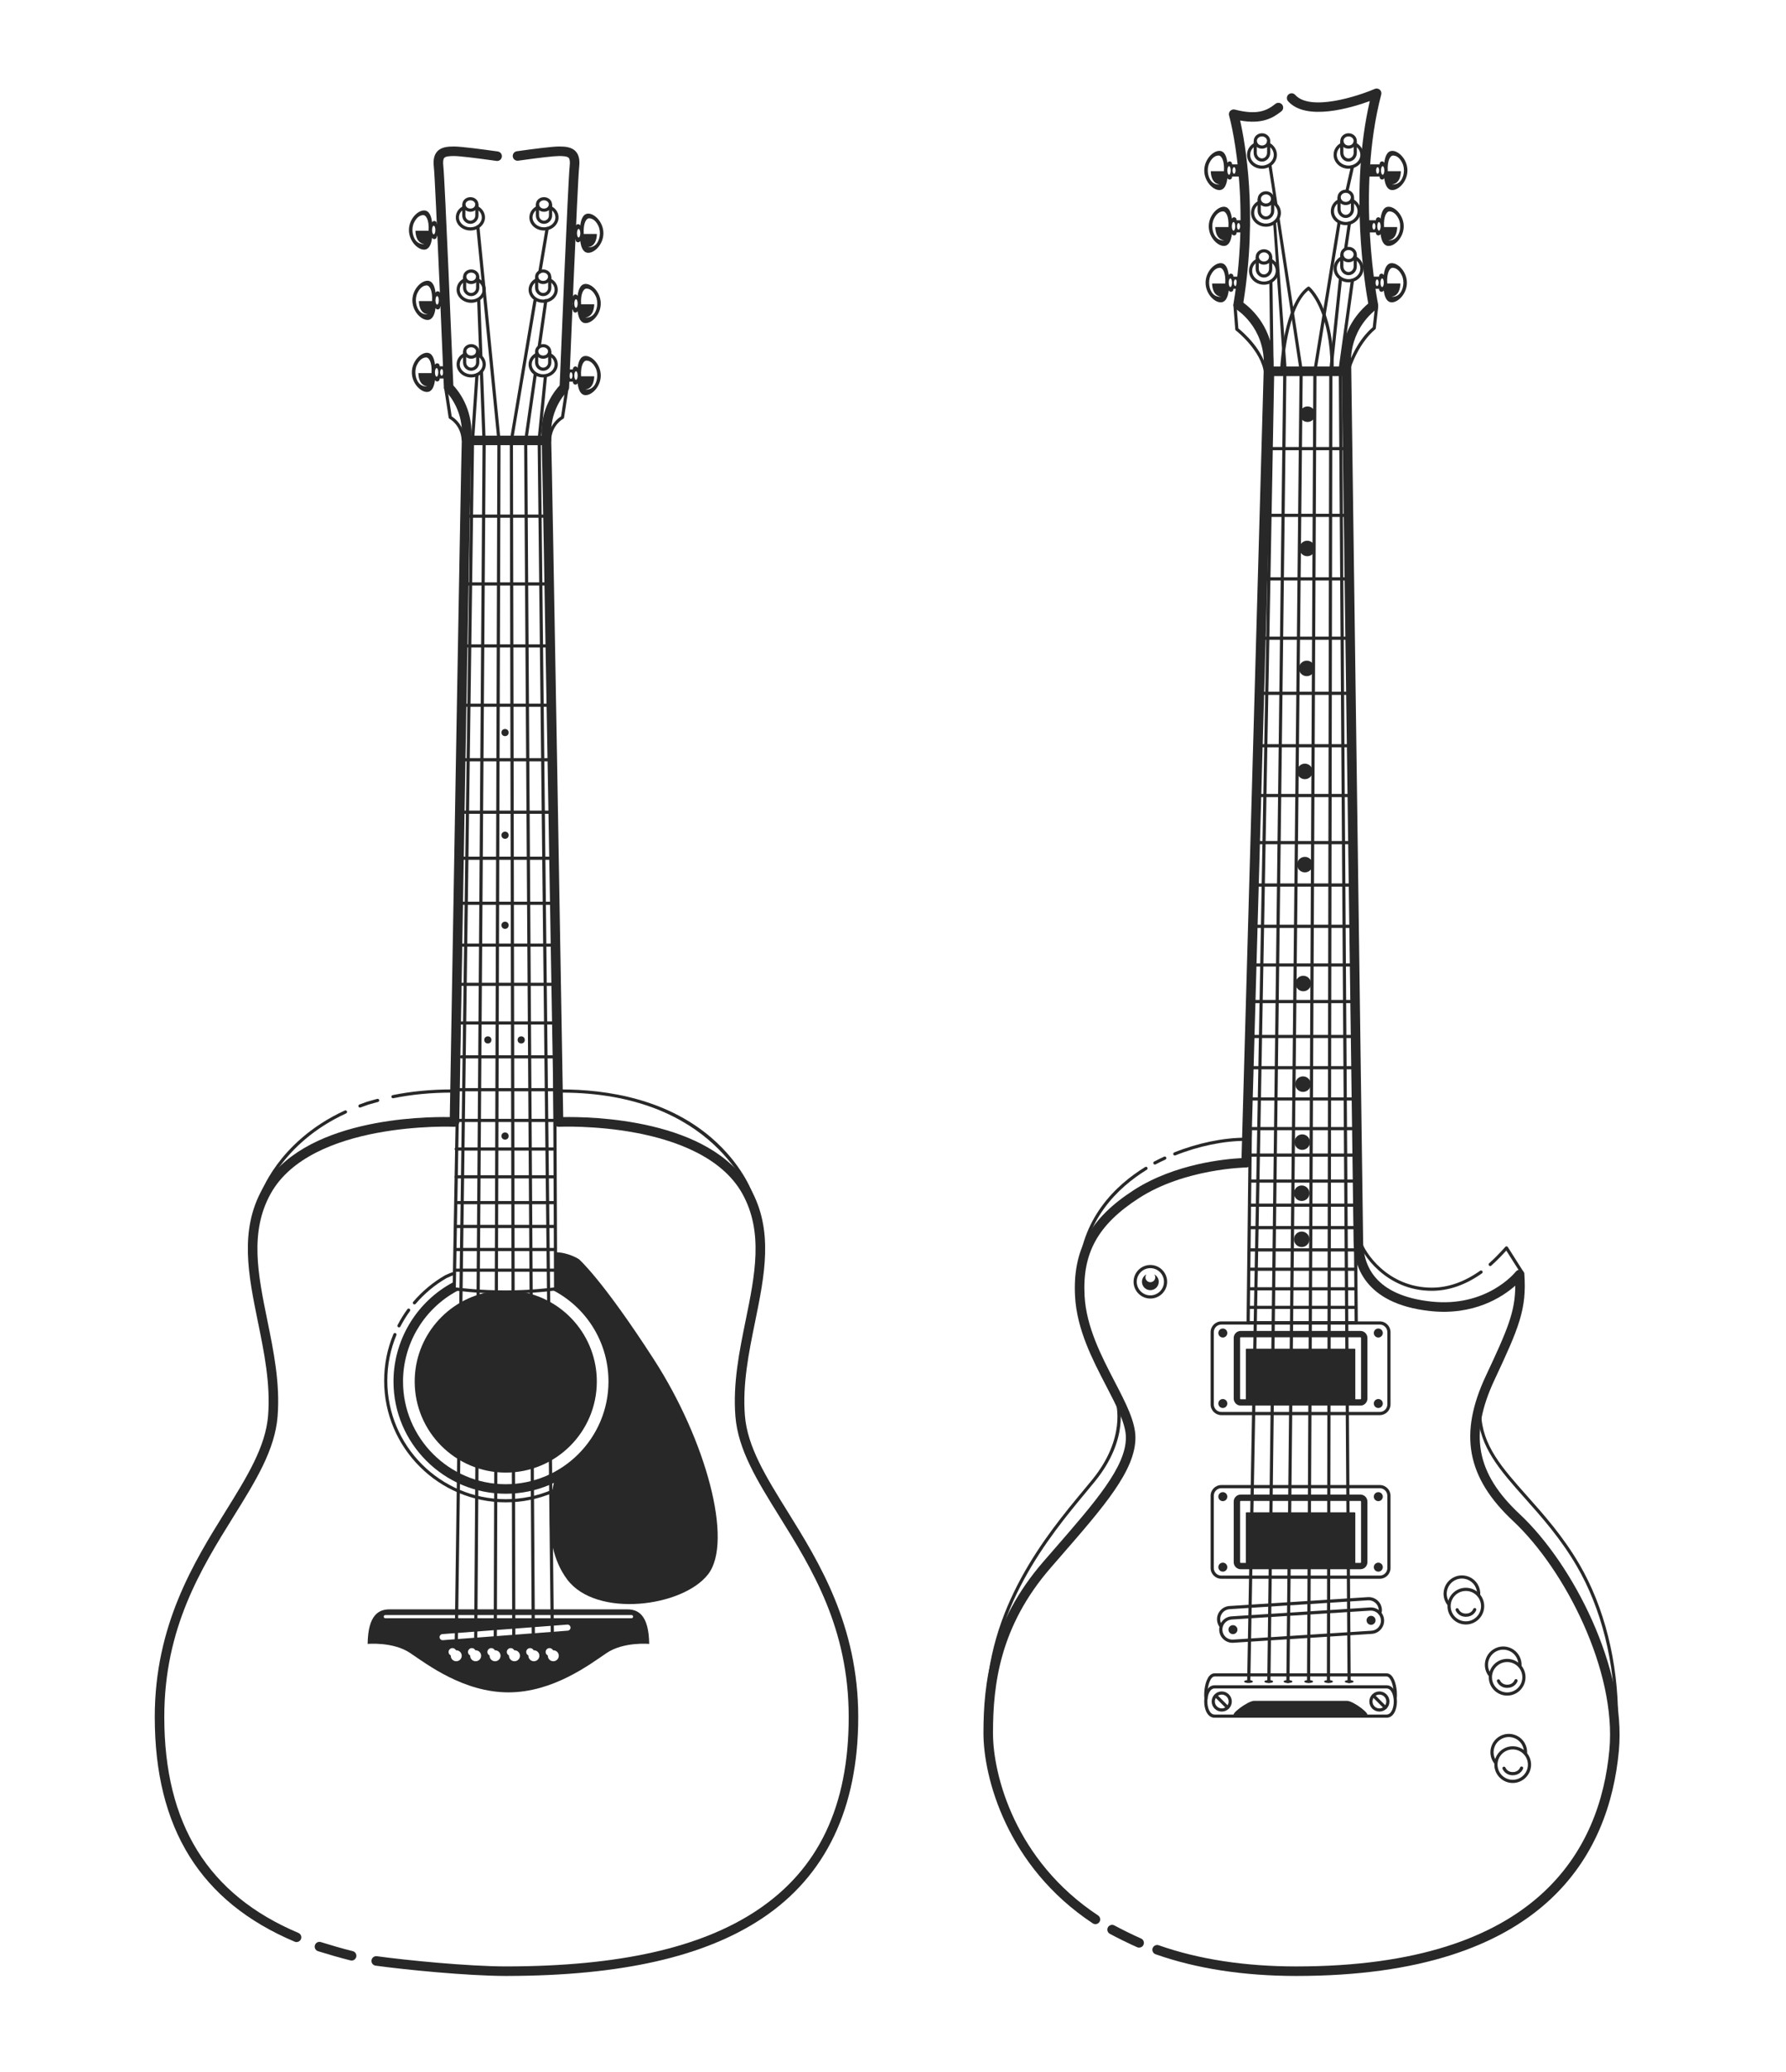 <?xml version="1.0" encoding="utf-8"?>
<!-- Generator: Adobe Illustrator 27.5.0, SVG Export Plug-In . SVG Version: 6.00 Build 0)  -->
<svg version="1.1" id="Guitars" xmlns="http://www.w3.org/2000/svg" xmlns:xlink="http://www.w3.org/1999/xlink" x="0px" y="0px"
	 viewBox="0 0 562.139 652.089" style="enable-background:new 0 0 562.139 652.089;" xml:space="preserve">
<g>
	<g>
		<path style="fill:#282828;" d="M428.188,418.857h-37.674c-1.217,0-2.204,0.987-2.204,2.204v19.091
			c0,1.217,0.987,2.204,2.204,2.204h37.674c1.217,0,2.204-0.987,2.204-2.204v-19.091
			C430.392,419.844,429.405,418.857,428.188,418.857z M428.392,440.152c0,0.113-0.092,0.205-0.204,0.205h-1.607v-15.704
			c0-0.112-0.092-0.204-0.204-0.204h-34.052c-0.112,0-0.205,0.092-0.205,0.205v15.704h-1.607c-0.112,0-0.204-0.092-0.204-0.205
			v-19.091c0-0.113,0.092-0.205,0.204-0.205h37.675c0.112,0,0.204,0.092,0.204,0.205V440.152z"/>
	</g>
	<g>
		<path style="fill:#282828;" d="M428.188,470.357h-37.674c-1.217,0-2.204,0.987-2.204,2.204v19.091
			c0,1.217,0.987,2.204,2.204,2.204h37.674c1.217,0,2.204-0.987,2.204-2.204v-19.091
			C430.392,471.344,429.405,470.357,428.188,470.357z M428.392,491.652c0,0.113-0.092,0.205-0.204,0.205h-1.607v-15.704
			c0-0.112-0.092-0.204-0.204-0.204h-34.052c-0.112,0-0.205,0.092-0.205,0.205v15.704h-1.607c-0.112,0-0.204-0.092-0.204-0.205
			v-19.091c0-0.113,0.092-0.205,0.204-0.205h37.675c0.112,0,0.204,0.092,0.204,0.205V491.652z"/>
	</g>
	<g>
		<path style="fill:#282828;" d="M400.547,117.357h-0.009c-0.272,0-0.495,0.218-0.5,0.491l-7.5,411.125
			c-0.005,0.276,0.215,0.504,0.491,0.509h0.009c0.272,0,0.495-0.218,0.5-0.491l7.5-411.125
			C401.043,117.59,400.823,117.362,400.547,117.357z M401.976,68.826l-0.093,0.078l0.062,0.391c-0.061-0.226-0.498,0.59-0.74,0.604
			c-0.275,0.02-0.482,0.259-0.462,0.535l3.171,45.042l-5.042,413.625c-0.003,0.276,0.218,0.503,0.494,0.506h0.006
			c0.273,0,0.497-0.22,0.5-0.494l5.04-413.667l-3.279-45.341l0.315-0.342l7.091,46.839l-4.167,412.583
			c-0.003,0.276,0.219,0.502,0.495,0.505h0.005c0.274,0,0.497-0.221,0.5-0.495l4.161-412.663l-7.381-48.514
			C402.418,68.425,401.976,68.826,401.976,68.826z M402.168,64.845l-1.963-12.905c-0.04-0.273-0.297-0.461-0.569-0.42
			c-0.273,0.041-0.461,0.296-0.419,0.569l1.929,12.165C401.402,64.387,401.82,64.612,402.168,64.845z M421.535,69.697
			c-0.273-0.044-0.53,0.141-0.574,0.413l-7.589,46.578l-2,412.417c-0.001,0.276,0.222,0.501,0.498,0.503h0.002
			c0.275,0,0.499-0.222,0.5-0.498l1.994-412.338l7.583-46.5C421.993,69.999,421.808,69.741,421.535,69.697z M426.163,88.357
			c0.039-0.273-0.152-0.526-0.425-0.565c-0.274-0.041-0.526,0.152-0.565,0.425l-3.801,27.56l2.76,413.427
			c0.002,0.275,0.226,0.497,0.5,0.497h0.003c0.276-0.002,0.499-0.227,0.497-0.503l-2.765-413.354L426.163,88.357z M421.924,87.61
			c-0.272-0.031-0.521,0.17-0.549,0.445l-3.003,28.551l-0.74,412.5c0,0.276,0.223,0.5,0.499,0.501c0,0,0,0,0.001,0
			c0.276,0,0.5-0.223,0.5-0.499l0.737-412.449l3-28.5C422.398,87.885,422.199,87.639,421.924,87.61z"/>
	</g>
	<g>
		<path style="fill:#282828;" d="M344.779,605.552c-0.284,0-0.571-0.08-0.826-0.249c-27.167-17.954-34.415-46.077-34.415-59.863
			c0-15.929,2.241-34.799,18.866-53.982l3.29-3.786c13.165-15.133,22.677-26.067,22.677-35.231c0-4.314-2.875-9.85-6.203-16.261
			c-4.323-8.327-9.223-17.764-9.794-28.156c-0.804-14.605,4.734-24.627,18.518-33.51c12.968-8.358,29.003-9.796,33.874-10.043
			l7.023-249.655c0.229-11.916-8.489-17.365-8.861-17.591c-0.523-0.319-0.803-0.926-0.703-1.53
			c5.703-34.218-1.306-59.089-1.378-59.336c-0.149-0.517-0.01-1.075,0.365-1.461c0.375-0.387,0.927-0.542,1.45-0.408
			c7.304,1.877,10.214,0.216,12.781-1.809c0.652-0.512,1.593-0.4,2.107,0.25c0.513,0.651,0.401,1.594-0.249,2.107
			c-2.635,2.076-6.018,4.128-12.979,2.885c1.597,7.051,5.571,28.998,1.018,57.319c2.532,1.854,9.67,8.116,9.448,19.646
			l-7.063,251.076c-0.023,0.805-0.678,1.449-1.483,1.458c-0.191,0.002-19.312,0.327-33.725,9.615
			c-12.926,8.331-17.895,17.26-17.148,30.823c0.537,9.747,5.278,18.881,9.462,26.939c3.509,6.76,6.54,12.598,6.54,17.644
			c0,10.287-9.821,21.576-23.414,37.201l-3.286,3.782c-15.979,18.438-18.133,36.642-18.133,52.018
			c0,13.188,6.965,40.108,33.069,57.36c0.691,0.457,0.881,1.387,0.424,2.079C345.743,605.316,345.265,605.552,344.779,605.552z"/>
	</g>
	<g>
		<path style="fill:#282828;" d="M408.038,621.857c-16.559,0-31.473-2.299-44.33-6.833c-0.781-0.275-1.191-1.132-0.915-1.914
			c0.275-0.782,1.133-1.189,1.914-0.915c12.535,4.421,27.114,6.663,43.332,6.663c76.226,0,95.642-37.054,98.506-68.138
			c2.29-24.844-13.936-56.726-30.281-72.017c-14.628-13.684-17.195-27.361-8.583-45.732c6.761-14.422,9.246-20.135,9.241-28.348
			c-4.078,3.59-13.023,9.462-26.793,7.976c-20.96-2.266-24.089-14.725-24.089-21.949l-3.749-275.44
			c-0.141-1.211-1.041-11.646,8.359-19.693c-1.013-5.536-5.984-35.769,0.49-63.708c-5.99,2.182-20.051,6.37-25.717,0.049
			c-0.553-0.617-0.501-1.566,0.115-2.118c0.617-0.554,1.566-0.501,2.118,0.115c4.742,5.288,19.682,0.438,25.038-1.875
			c0.527-0.227,1.137-0.134,1.572,0.239c0.436,0.374,0.619,0.963,0.474,1.518c-8.063,30.783-1.054,65.719-0.982,66.068
			c0.113,0.552-0.092,1.121-0.532,1.473c-9.229,7.383-7.965,17.524-7.951,17.626c0.008,0.061,0.013,0.121,0.014,0.182l3.75,275.542
			c0,7.617,3.715,17.074,21.411,18.987c17.406,1.88,26.295-8.979,26.665-9.442c0.386-0.483,1.032-0.681,1.619-0.497
			c0.59,0.184,1.008,0.709,1.051,1.326c0.766,10.978-1.647,16.726-9.388,33.241c-8.069,17.213-5.775,29.46,7.917,42.268
			c16.861,15.773,33.592,48.735,31.219,74.483C506.552,583.322,486.526,621.857,408.038,621.857z"/>
	</g>
	<g>
		<path style="fill:#282828;" d="M358.537,612.941c-0.2,0-0.403-0.04-0.599-0.125c-2.57-1.121-6.531-3.089-8.617-4.224
			c-0.728-0.396-0.997-1.307-0.601-2.035c0.396-0.727,1.308-0.996,2.035-0.601c2.031,1.105,5.884,3.02,8.383,4.109
			c0.759,0.331,1.107,1.215,0.775,1.975C359.667,612.604,359.116,612.941,358.537,612.941z"/>
	</g>
	<g>
		<path style="fill:#282828;" d="M423.413,118.357h-23.75c-0.829,0-1.5-0.671-1.5-1.5c0-0.829,0.671-1.5,1.5-1.5h23.75
			c0.829,0,1.5,0.671,1.5,1.5C424.913,117.685,424.242,118.357,423.413,118.357z"/>
	</g>
	<g>
		<path style="fill:#282828;" d="M423.413,141.69h-23.75c-0.276,0-0.5-0.224-0.5-0.5s0.224-0.5,0.5-0.5h23.75
			c0.276,0,0.5,0.224,0.5,0.5S423.69,141.69,423.413,141.69z"/>
	</g>
	<g>
		<path style="fill:#282828;" d="M423.413,162.69h-23.75c-0.276,0-0.5-0.224-0.5-0.5s0.224-0.5,0.5-0.5h23.75
			c0.276,0,0.5,0.224,0.5,0.5S423.69,162.69,423.413,162.69z"/>
	</g>
	<g>
		<path style="fill:#282828;" d="M423.413,182.69h-26.042c-0.276,0-0.5-0.224-0.5-0.5s0.224-0.5,0.5-0.5h26.042
			c0.276,0,0.5,0.224,0.5,0.5S423.69,182.69,423.413,182.69z"/>
	</g>
	<g>
		<path style="fill:#282828;" d="M425.538,201.357h-28.333c-0.276,0-0.5-0.224-0.5-0.5c0-0.276,0.224-0.5,0.5-0.5h28.333
			c0.276,0,0.5,0.224,0.5,0.5C426.038,201.133,425.815,201.357,425.538,201.357z"/>
	</g>
	<g>
		<path style="fill:#282828;" d="M425.538,218.69h-28.333c-0.276,0-0.5-0.224-0.5-0.5s0.224-0.5,0.5-0.5h28.333
			c0.276,0,0.5,0.224,0.5,0.5S425.815,218.69,425.538,218.69z"/>
	</g>
	<g>
		<path style="fill:#282828;" d="M425.538,235.19h-28.333c-0.276,0-0.5-0.224-0.5-0.5s0.224-0.5,0.5-0.5h28.333
			c0.276,0,0.5,0.224,0.5,0.5S425.815,235.19,425.538,235.19z"/>
	</g>
	<g>
		<path style="fill:#282828;" d="M424.705,250.857h-28.333c-0.276,0-0.5-0.224-0.5-0.5c0-0.276,0.224-0.5,0.5-0.5h28.333
			c0.276,0,0.5,0.224,0.5,0.5C425.205,250.633,424.981,250.857,424.705,250.857z"/>
	</g>
	<g>
		<path style="fill:#282828;" d="M425.038,265.69h-29.667c-0.276,0-0.5-0.224-0.5-0.5s0.224-0.5,0.5-0.5h29.667
			c0.276,0,0.5,0.224,0.5,0.5S425.315,265.69,425.038,265.69z"/>
	</g>
	<g>
		<path style="fill:#282828;" d="M425.205,279.024h-29.667c-0.276,0-0.5-0.224-0.5-0.5s0.224-0.5,0.5-0.5h29.667
			c0.276,0,0.5,0.224,0.5,0.5S425.481,279.024,425.205,279.024z"/>
	</g>
	<g>
		<path style="fill:#282828;" d="M425.038,292.024h-29.667c-0.276,0-0.5-0.224-0.5-0.5s0.224-0.5,0.5-0.5h29.667
			c0.276,0,0.5,0.224,0.5,0.5S425.315,292.024,425.038,292.024z"/>
	</g>
	<g>
		<path style="fill:#282828;" d="M426.538,304.19h-32.167c-0.276,0-0.5-0.224-0.5-0.5s0.224-0.5,0.5-0.5h32.167
			c0.276,0,0.5,0.224,0.5,0.5S426.815,304.19,426.538,304.19z"/>
	</g>
	<g>
		<path style="fill:#282828;" d="M426.372,315.69h-32.167c-0.276,0-0.5-0.224-0.5-0.5s0.224-0.5,0.5-0.5h32.167
			c0.276,0,0.5,0.224,0.5,0.5S426.648,315.69,426.372,315.69z"/>
	</g>
	<g>
		<path style="fill:#282828;" d="M426.372,326.69h-32.167c-0.276,0-0.5-0.224-0.5-0.5s0.224-0.5,0.5-0.5h32.167
			c0.276,0,0.5,0.224,0.5,0.5S426.648,326.69,426.372,326.69z"/>
	</g>
	<g>
		<path style="fill:#282828;" d="M426.205,336.524h-32.167c-0.276,0-0.5-0.224-0.5-0.5s0.224-0.5,0.5-0.5h32.167
			c0.276,0,0.5,0.224,0.5,0.5S426.481,336.524,426.205,336.524z"/>
	</g>
	<g>
		<path style="fill:#282828;" d="M426.372,346.357h-32.167c-0.276,0-0.5-0.224-0.5-0.5s0.224-0.5,0.5-0.5h32.167
			c0.276,0,0.5,0.224,0.5,0.5S426.648,346.357,426.372,346.357z"/>
	</g>
	<g>
		<path style="fill:#282828;" d="M426.038,355.69h-32.167c-0.276,0-0.5-0.224-0.5-0.5s0.224-0.5,0.5-0.5h32.167
			c0.276,0,0.5,0.224,0.5,0.5S426.315,355.69,426.038,355.69z"/>
	</g>
	<g>
		<path style="fill:#282828;" d="M426.038,364.024h-32.167c-0.276,0-0.5-0.224-0.5-0.5s0.224-0.5,0.5-0.5h32.167
			c0.276,0,0.5,0.224,0.5,0.5S426.315,364.024,426.038,364.024z"/>
	</g>
	<g>
		<path style="fill:#282828;" d="M426.038,372.19h-32.167c-0.276,0-0.5-0.224-0.5-0.5s0.224-0.5,0.5-0.5h32.167
			c0.276,0,0.5,0.224,0.5,0.5S426.315,372.19,426.038,372.19z"/>
	</g>
	<g>
		<path style="fill:#282828;" d="M427.038,379.774h-33.583c-0.276,0-0.5-0.224-0.5-0.5s0.224-0.5,0.5-0.5h33.583
			c0.276,0,0.5,0.224,0.5,0.5S427.315,379.774,427.038,379.774z"/>
	</g>
	<g>
		<path style="fill:#282828;" d="M426.788,386.857h-33.333c-0.276,0-0.5-0.224-0.5-0.5s0.224-0.5,0.5-0.5h33.333
			c0.276,0,0.5,0.224,0.5,0.5S427.065,386.857,426.788,386.857z"/>
	</g>
	<g>
		<path style="fill:#282828;" d="M426.788,393.857h-33.417c-0.276,0-0.5-0.224-0.5-0.5s0.224-0.5,0.5-0.5h33.417
			c0.276,0,0.5,0.224,0.5,0.5S427.065,393.857,426.788,393.857z"/>
	</g>
	<g>
		<path style="fill:#282828;" d="M426.538,399.94h-33.25c-0.276,0-0.5-0.224-0.5-0.5s0.224-0.5,0.5-0.5h33.25
			c0.276,0,0.5,0.224,0.5,0.5S426.815,399.94,426.538,399.94z"/>
	</g>
	<g>
		<path style="fill:#282828;" d="M426.288,406.107h-33c-0.276,0-0.5-0.224-0.5-0.5s0.224-0.5,0.5-0.5h33c0.276,0,0.5,0.224,0.5,0.5
			S426.565,406.107,426.288,406.107z"/>
	</g>
	<g>
		<path style="fill:#282828;" d="M426.455,411.94h-33.167c-0.276,0-0.5-0.224-0.5-0.5s0.224-0.5,0.5-0.5h33.167
			c0.276,0,0.5,0.224,0.5,0.5S426.731,411.94,426.455,411.94z"/>
	</g>
	<g>
		<path style="fill:#282828;" d="M426.872,416.774h-34.021c-0.134,0-0.262-0.053-0.355-0.148c-0.094-0.095-0.146-0.224-0.145-0.357
			l0.688-60.5c0.003-0.276,0.183-0.493,0.506-0.494c0.276,0.003,0.497,0.229,0.494,0.506l-0.682,59.994h33.011l-0.496-56.663
			c-0.002-0.276,0.22-0.502,0.496-0.504c0.001,0,0.003,0,0.004,0c0.274,0,0.498,0.221,0.5,0.496l0.5,57.167
			c0.001,0.133-0.051,0.262-0.145,0.356C427.133,416.721,427.005,416.774,426.872,416.774z"/>
	</g>
	<g>
		<path style="fill:#282828;" d="M434.286,445.357h-49.871c-1.862,0-3.377-1.515-3.377-3.377v-22.746
			c0-1.862,1.515-3.377,3.377-3.377h49.871c1.862,0,3.377,1.515,3.377,3.377v22.746
			C437.663,443.842,436.149,445.357,434.286,445.357z M384.415,416.857c-1.311,0-2.377,1.066-2.377,2.377v22.746
			c0,1.311,1.066,2.377,2.377,2.377h49.871c1.311,0,2.377-1.066,2.377-2.377v-22.746c0-1.311-1.066-2.377-2.377-2.377H384.415z"/>
	</g>
	<g>
		<path style="fill:#282828;" d="M434.286,496.857h-49.871c-1.862,0-3.377-1.515-3.377-3.377v-22.746
			c0-1.862,1.515-3.377,3.377-3.377h49.871c1.862,0,3.377,1.515,3.377,3.377v22.746
			C437.663,495.342,436.149,496.857,434.286,496.857z M384.415,468.357c-1.311,0-2.377,1.066-2.377,2.377v22.746
			c0,1.311,1.066,2.377,2.377,2.377h49.871c1.311,0,2.377-1.066,2.377-2.377v-22.746c0-1.311-1.066-2.377-2.377-2.377H384.415z"/>
	</g>
	<g>
		<path style="fill:#282828;" d="M450.663,406.232c-14.461,0-22.196-11.713-23.234-15.75c-0.069-0.268,0.092-0.54,0.36-0.609
			c0.266-0.066,0.54,0.092,0.609,0.36c0.988,3.844,8.389,15,22.266,15c5.117,0,10.232-1.789,15.204-5.317
			c0.226-0.161,0.538-0.106,0.697,0.118c0.16,0.226,0.107,0.538-0.118,0.697C461.302,404.381,455.991,406.232,450.663,406.232z"/>
	</g>
	<g>
		<path style="fill:#282828;" d="M479.205,401.19c-0.165,0-0.328-0.082-0.423-0.232l-4.685-7.395
			c-0.799,0.893-2.594,2.836-4.726,4.75c-0.207,0.184-0.522,0.167-0.706-0.038c-0.185-0.206-0.167-0.521,0.038-0.706
			c2.833-2.543,5.057-5.135,5.079-5.161c0.103-0.121,0.254-0.184,0.416-0.174c0.158,0.011,0.302,0.097,0.387,0.231l5.042,7.958
			c0.148,0.233,0.079,0.542-0.155,0.69C479.389,401.165,479.297,401.19,479.205,401.19z"/>
	</g>
	<g>
		<path style="fill:#282828;" d="M339.789,401.857c-0.008,0-0.015,0-0.023,0c-0.276-0.013-0.489-0.246-0.477-0.522
			c0.807-17.906,11.949-28.408,21.153-34.064c0.235-0.146,0.543-0.072,0.688,0.164c0.145,0.235,0.071,0.543-0.164,0.688
			c-8.998,5.531-19.89,15.79-20.677,33.258C340.276,401.647,340.054,401.857,339.789,401.857z"/>
	</g>
	<g>
		<path style="fill:#282828;" d="M363.493,366.496c-0.18,0-0.353-0.097-0.443-0.268c-0.128-0.245-0.034-0.547,0.211-0.675
			c1.026-0.539,2.083-1.057,3.141-1.54c0.252-0.115,0.548-0.004,0.663,0.248c0.114,0.251,0.004,0.548-0.248,0.663
			c-1.041,0.475-2.081,0.984-3.091,1.515C363.651,366.477,363.571,366.496,363.493,366.496z"/>
	</g>
	<g>
		<path style="fill:#282828;" d="M369.77,363.645c-0.198,0-0.385-0.118-0.464-0.313c-0.103-0.256,0.021-0.547,0.277-0.651
			c7.308-2.947,15.469-4.637,22.393-4.637c0.276,0,0.5,0.224,0.5,0.5s-0.224,0.5-0.5,0.5c-6.8,0-14.825,1.664-22.018,4.564
			C369.896,363.633,369.833,363.645,369.77,363.645z"/>
	</g>
	<g>
		<path style="fill:#282828;" d="M387.903,517.005c-2.177,0-4.014-1.697-4.155-3.9c-0.147-2.293,1.599-4.278,3.891-4.425
			l43.577-2.795c2.3-0.146,4.278,1.598,4.425,3.891c0.147,2.293-1.599,4.278-3.891,4.425l0,0l-43.577,2.795
			C388.082,517.002,387.992,517.005,387.903,517.005z M431.486,506.876c-0.068,0-0.136,0.003-0.205,0.007l-43.577,2.795
			c-1.743,0.112-3.069,1.621-2.958,3.363c0.112,1.743,1.613,3.073,3.363,2.957l43.577-2.795c1.743-0.112,3.069-1.621,2.957-3.363
			C434.536,508.166,433.139,506.876,431.486,506.876z M431.718,513.702h0.01H431.718z"/>
	</g>
	<g>
		<path style="fill:#282828;" d="M384.207,512.173c-0.158,0-0.314-0.075-0.411-0.214c-0.433-0.621-0.688-1.349-0.736-2.104
			c-0.147-2.293,1.599-4.277,3.891-4.425l43.577-2.795c2.323-0.142,4.278,1.599,4.425,3.891c0.033,0.522-0.072,0.882-0.194,1.299
			c-0.077,0.265-0.354,0.419-0.621,0.343c-0.265-0.078-0.418-0.353-0.34-0.618c0.113-0.385,0.18-0.613,0.158-0.96
			c-0.054-0.84-0.435-1.611-1.072-2.172c-0.638-0.56-1.456-0.839-2.291-0.785l-43.577,2.795c-1.743,0.112-3.069,1.621-2.958,3.363
			c0.037,0.573,0.229,1.125,0.558,1.597c0.158,0.227,0.102,0.538-0.125,0.696C384.405,512.144,384.305,512.173,384.207,512.173z"/>
	</g>
	<g>
		<path style="fill:#282828;" d="M436.418,540.588h-54.134c-2.244,0-3.266-2.647-3.266-5.106c0-2.459,1.022-5.106,3.266-5.106
			h54.134c2.244,0,3.266,2.647,3.266,5.106C439.684,537.941,438.662,540.588,436.418,540.588z M382.283,531.376
			c-1.488,0-2.266,2.065-2.266,4.106c0,2.04,0.778,4.106,2.266,4.106h54.134c1.488,0,2.266-2.066,2.266-4.106
			c0-2.041-0.778-4.106-2.266-4.106H382.283z"/>
	</g>
	<g>
		<path style="fill:#282828;" d="M423.981,535.274h-14.9c0,0-0.744,0-1.892,0h-12.468c-1.993,0-8.051,4.583-6.058,4.583h18.525
			c1.148,0,1.892,0,1.892,0h20.895C431.969,539.857,425.974,535.274,423.981,535.274z"/>
	</g>
	<g>
		<path style="fill:#282828;" d="M379.58,535.037c-0.251,0-0.467-0.188-0.496-0.444c-0.263-2.315,0.264-5.72,1.572-7.185
			c0.468-0.524,1.03-0.801,1.627-0.801h54.134c0.581,0,1.11,0.253,1.572,0.752c1.268,1.37,1.841,4.568,1.663,6.87
			c-0.021,0.275-0.253,0.479-0.537,0.46c-0.275-0.021-0.481-0.262-0.46-0.537c0.158-2.042-0.332-4.96-1.399-6.113
			c-0.27-0.291-0.544-0.432-0.838-0.432h-54.134c-0.313,0-0.6,0.153-0.881,0.467c-1.088,1.219-1.564,4.297-1.325,6.407
			c0.031,0.274-0.166,0.522-0.44,0.553C379.618,535.036,379.599,535.037,379.58,535.037z"/>
	</g>
	<g>
		<path style="fill:#282828;" d="M362.071,408.669c-2.913,0-5.283-2.37-5.283-5.283s2.37-5.283,5.283-5.283
			c2.913,0,5.283,2.37,5.283,5.283S364.984,408.669,362.071,408.669z M362.071,399.103c-2.362,0-4.283,1.921-4.283,4.283
			s1.921,4.283,4.283,4.283c2.362,0,4.283-1.921,4.283-4.283S364.433,399.103,362.071,399.103z"/>
	</g>
	<g>
		<path style="fill:#282828;" d="M363.307,401.061c0.192,0.257,0.309,0.573,0.309,0.919c0,0.853-0.691,1.545-1.545,1.545
			c-0.853,0-1.545-0.692-1.545-1.545c0-0.346,0.117-0.661,0.309-0.919c-0.835,0.445-1.409,1.313-1.409,2.325
			c0,1.461,1.184,2.645,2.645,2.645c1.461,0,2.645-1.184,2.645-2.645C364.716,402.375,364.141,401.506,363.307,401.061z"/>
	</g>
	<g>
		<path style="fill:#282828;" d="M387.788,51.727v-0.172c0-0.421-0.345-0.766-0.766-0.766c-0.31,0-0.577,0.189-0.697,0.456
			c-0.27-2.212-1.002-3.763-2.538-3.763c-2.048,0-4.75,2.761-4.75,6.167c0,3.406,2.702,6.167,4.75,6.167
			c1.535,0,2.267-1.552,2.538-3.763c0.12,0.267,0.386,0.456,0.697,0.456c0.421,0,0.766-0.344,0.766-0.766v-0.172h3.031v-3.844
			H387.788z M385.229,53.882c0,0-3.341,0-4.131,0c0,0.562,0.078,3.863,2.792,4.16c0,0-1.419,0.26-2.537-0.91
			c-1.118-1.17-1.685-3.826-0.71-5.831c0.975-2.006,2.199-2.355,2.944-2.355S385.449,50.302,385.229,53.882z M386.834,55.003
			c-0.29,0-0.525-0.606-0.525-1.354c0-0.748,0.235-1.354,0.525-1.354c0.29,0,0.525,0.606,0.525,1.354
			C387.359,54.397,387.124,55.003,386.834,55.003z M388.417,54.687c-0.266,0-0.482-0.465-0.482-1.039s0.216-1.039,0.482-1.039
			c0.266,0,0.482,0.465,0.482,1.039S388.684,54.687,388.417,54.687z"/>
	</g>
	<g>
		<path style="fill:#282828;" d="M389.205,69.31v-0.172c0-0.421-0.345-0.766-0.766-0.766c-0.31,0-0.577,0.189-0.697,0.456
			c-0.27-2.212-1.002-3.763-2.538-3.763c-2.048,0-4.75,2.761-4.75,6.167c0,3.406,2.702,6.167,4.75,6.167
			c1.535,0,2.267-1.551,2.538-3.763c0.12,0.267,0.386,0.456,0.697,0.456c0.421,0,0.766-0.345,0.766-0.766v-0.172h3.031V69.31
			H389.205z M386.645,71.466c0,0-3.341,0-4.131,0c0,0.562,0.078,3.863,2.791,4.16c0,0-1.419,0.26-2.536-0.91
			s-1.685-3.825-0.71-5.831c0.976-2.006,2.2-2.355,2.944-2.355C385.75,66.529,386.866,67.885,386.645,71.466z M388.251,72.586
			c-0.29,0-0.525-0.606-0.525-1.354c0-0.748,0.235-1.354,0.525-1.354c0.29,0,0.525,0.606,0.525,1.354
			C388.776,71.98,388.541,72.586,388.251,72.586z M389.834,72.271c-0.266,0-0.482-0.465-0.482-1.039
			c0-0.574,0.216-1.039,0.482-1.039s0.482,0.465,0.482,1.039C390.316,71.806,390.1,72.271,389.834,72.271z"/>
	</g>
	<g>
		<path style="fill:#282828;" d="M388.205,87.06v-0.172c0-0.421-0.345-0.766-0.766-0.766c-0.31,0-0.577,0.189-0.697,0.456
			c-0.27-2.212-1.002-3.763-2.538-3.763c-2.048,0-4.75,2.761-4.75,6.167c0,3.406,2.702,6.167,4.75,6.167
			c1.535,0,2.267-1.551,2.538-3.763c0.12,0.267,0.386,0.456,0.697,0.456c0.421,0,0.766-0.345,0.766-0.766v-0.172h3.031V87.06
			H388.205z M385.645,89.216c0,0-3.341,0-4.131,0c0,0.562,0.078,3.863,2.791,4.16c0,0-1.419,0.26-2.536-0.91
			s-1.685-3.825-0.71-5.831c0.976-2.006,2.2-2.355,2.944-2.355C384.75,84.279,385.866,85.635,385.645,89.216z M387.251,90.336
			c-0.29,0-0.525-0.606-0.525-1.354c0-0.748,0.235-1.354,0.525-1.354c0.29,0,0.525,0.606,0.525,1.354
			C387.776,89.73,387.541,90.336,387.251,90.336z M388.834,90.021c-0.266,0-0.482-0.465-0.482-1.039
			c0-0.574,0.216-1.039,0.482-1.039s0.482,0.465,0.482,1.039C389.316,89.556,389.1,90.021,388.834,90.021z"/>
	</g>
	<g>
		<path style="fill:#282828;" d="M431.205,51.727l-0.667,3.844h3.698v0.172c0,0.421,0.345,0.766,0.766,0.766
			c0.31,0,0.577-0.189,0.697-0.456c0.27,2.212,1.002,3.763,2.538,3.763c2.048,0,4.75-2.761,4.75-6.167
			c0-3.406-2.702-6.167-4.75-6.167c-1.535,0-2.267,1.551-2.538,3.763c-0.12-0.267-0.386-0.456-0.697-0.456
			c-0.421,0-0.766,0.344-0.766,0.766v0.172H431.205z M438.437,48.946c0.745,0,1.969,0.35,2.944,2.355
			c0.976,2.006,0.408,4.661-0.71,5.831c-1.117,1.17-2.537,0.91-2.537,0.91c2.714-0.297,2.791-3.597,2.791-4.16
			c-0.789,0-4.131,0-4.131,0C436.575,50.302,437.691,48.946,438.437,48.946z M434.665,53.649c0-0.748,0.235-1.354,0.525-1.354
			c0.29,0,0.525,0.606,0.525,1.354c0,0.748-0.235,1.354-0.525,1.354C434.9,55.003,434.665,54.397,434.665,53.649z M433.125,53.649
			c0-0.574,0.216-1.039,0.482-1.039c0.266,0,0.482,0.465,0.482,1.039s-0.216,1.039-0.482,1.039
			C433.341,54.687,433.125,54.222,433.125,53.649z"/>
	</g>
	<g>
		<path style="fill:#282828;" d="M430.038,69.31v3.844h3.031v0.172c0,0.421,0.345,0.766,0.766,0.766c0.31,0,0.577-0.189,0.697-0.456
			c0.27,2.212,1.002,3.763,2.538,3.763c2.048,0,4.75-2.761,4.75-6.167c0-3.406-2.702-6.167-4.75-6.167
			c-1.535,0-2.267,1.552-2.538,3.763c-0.12-0.267-0.386-0.456-0.697-0.456c-0.421,0-0.766,0.344-0.766,0.766v0.172H430.038z
			 M437.27,66.529c0.745,0,1.969,0.35,2.944,2.355c0.976,2.006,0.408,4.661-0.709,5.831c-1.118,1.17-2.537,0.91-2.537,0.91
			c2.714-0.297,2.792-3.597,2.792-4.16c-0.789,0-4.131,0-4.131,0C435.409,67.885,436.525,66.529,437.27,66.529z M433.499,71.232
			c0-0.748,0.235-1.354,0.525-1.354c0.29,0,0.525,0.606,0.525,1.354c0,0.748-0.235,1.354-0.525,1.354
			C433.734,72.586,433.499,71.98,433.499,71.232z M431.958,71.232c0-0.574,0.216-1.039,0.482-1.039c0.266,0,0.482,0.465,0.482,1.039
			c0,0.574-0.216,1.039-0.482,1.039C432.174,72.271,431.958,71.806,431.958,71.232z"/>
	</g>
	<g>
		<path style="fill:#282828;" d="M431.038,87.06v3.844h3.031v0.172c0,0.421,0.345,0.766,0.766,0.766c0.31,0,0.577-0.189,0.697-0.456
			c0.27,2.212,1.002,3.763,2.538,3.763c2.048,0,4.75-2.761,4.75-6.167c0-3.406-2.702-6.167-4.75-6.167
			c-1.535,0-2.267,1.552-2.538,3.763c-0.12-0.267-0.386-0.456-0.697-0.456c-0.421,0-0.766,0.345-0.766,0.766v0.172H431.038z
			 M438.27,84.279c0.745,0,1.969,0.35,2.944,2.355c0.976,2.006,0.408,4.661-0.709,5.831c-1.118,1.17-2.537,0.91-2.537,0.91
			c2.714-0.297,2.792-3.597,2.792-4.16c-0.789,0-4.131,0-4.131,0C436.409,85.635,437.525,84.279,438.27,84.279z M434.499,88.982
			c0-0.748,0.235-1.354,0.525-1.354c0.29,0,0.525,0.606,0.525,1.354c0,0.748-0.235,1.354-0.525,1.354
			C434.734,90.336,434.499,89.73,434.499,88.982z M432.958,88.982c0-0.574,0.216-1.039,0.482-1.039c0.266,0,0.482,0.465,0.482,1.039
			c0,0.574-0.216,1.039-0.482,1.039C433.174,90.021,432.958,89.556,432.958,88.982z"/>
	</g>
	<g>
		<path style="fill:#282828;" d="M403.455,116.274c-0.009,0-0.017,0-0.026,0c-0.276-0.014-0.488-0.249-0.474-0.525
			c0.042-0.813,1.099-19.968,8.622-25.462c0.185-0.136,0.439-0.128,0.616,0.021c0.303,0.254,7.429,6.448,7.595,25.295
			c0.003,0.276-0.219,0.502-0.496,0.504c-0.001,0-0.003,0-0.004,0c-0.274,0-0.497-0.221-0.5-0.496
			c-0.143-16.248-5.628-22.894-6.953-24.262c-6.841,5.559-7.872,24.258-7.881,24.45
			C403.941,116.066,403.719,116.274,403.455,116.274z"/>
	</g>
	<g>
		<path style="fill:#282828;" d="M310.872,538.274c-0.276,0-0.5-0.224-0.5-0.5c0-31.823,19.168-54.923,30.621-68.726
			c0.998-1.202,1.944-2.343,2.825-3.424c10.681-13.108,7.445-23.925,7.411-24.033c-0.083-0.263,0.063-0.544,0.326-0.627
			c0.262-0.083,0.543,0.062,0.628,0.325c0.146,0.46,3.455,11.414-7.589,24.967c-0.882,1.083-1.831,2.226-2.831,3.431
			c-11.366,13.698-30.39,36.625-30.39,68.087C311.372,538.05,311.148,538.274,310.872,538.274z"/>
	</g>
	<g>
		<path style="fill:#282828;" d="M508.788,541.357c-0.276,0-0.5-0.224-0.5-0.5c0-17.669-4.267-34.714-12.016-47.998
			c-5.095-8.736-11.053-15.431-16.311-21.338c-7.742-8.7-14.428-16.213-14.757-26.564c-0.009-0.276,0.208-0.507,0.483-0.516
			c0.29-0.015,0.507,0.207,0.516,0.483c0.318,9.989,6.579,17.024,14.505,25.931c5.288,5.942,11.282,12.678,16.428,21.5
			c7.836,13.435,12.151,30.659,12.151,48.502C509.288,541.133,509.065,541.357,508.788,541.357z"/>
	</g>
	<g>
		<g>
			<path style="fill:#282828;" d="M397.204,53.107c-2.596,0-4.708-1.96-4.708-4.37c0-1.732,0.994-3.19,2.658-3.902
				c0.253-0.111,0.547,0.009,0.656,0.263c0.109,0.254-0.009,0.548-0.263,0.656c-1.285,0.55-2.052,1.665-2.052,2.983
				c0,1.858,1.664,3.37,3.708,3.37c2.045,0,3.709-1.512,3.709-3.37c0-1.277-0.78-2.431-2.036-3.009
				c-0.251-0.115-0.361-0.413-0.245-0.663c0.115-0.251,0.411-0.361,0.663-0.245c1.615,0.744,2.618,2.245,2.618,3.917
				C401.913,51.146,399.801,53.107,397.204,53.107z"/>
		</g>
		<g>
			<path style="fill:#282828;" d="M397.204,46.791c-0.959,0-1.837-0.491-2.29-1.281c0,0,0,0,0,0
				c-0.201-0.351-0.308-0.748-0.308-1.147c0-1.339,1.165-2.429,2.598-2.429c1.433,0,2.598,1.09,2.598,2.429
				C399.802,45.701,398.637,46.791,397.204,46.791z M395.781,45.012c0.276,0.481,0.821,0.779,1.423,0.779
				c0.881,0,1.598-0.641,1.598-1.429c0-0.788-0.717-1.429-1.598-1.429c-0.881,0-1.598,0.641-1.598,1.429
				C395.607,44.59,395.666,44.809,395.781,45.012L395.781,45.012z"/>
		</g>
		<g>
			<path style="fill:#282828;" d="M397.194,50.857c-1.442,0-2.615-1.243-2.615-2.77v-3.505c0-0.276,0.224-0.5,0.5-0.5
				c0.276,0,0.5,0.224,0.5,0.5v3.505c0,0.976,0.725,1.77,1.615,1.77c0.89,0,1.615-0.794,1.615-1.77v-3.505
				c0-0.276,0.224-0.5,0.5-0.5s0.5,0.224,0.5,0.5v3.505C399.809,49.614,398.636,50.857,397.194,50.857z"/>
		</g>
	</g>
	<g>
		<g>
			<path style="fill:#282828;" d="M424.454,53.107c-2.596,0-4.708-1.96-4.708-4.37c0-1.732,0.994-3.19,2.658-3.902
				c0.253-0.111,0.547,0.009,0.656,0.263c0.109,0.254-0.009,0.548-0.263,0.656c-1.285,0.55-2.052,1.665-2.052,2.983
				c0,1.858,1.664,3.37,3.708,3.37c2.045,0,3.709-1.512,3.709-3.37c0-1.277-0.78-2.431-2.036-3.009
				c-0.251-0.115-0.361-0.413-0.245-0.663c0.116-0.251,0.413-0.361,0.663-0.245c1.615,0.744,2.618,2.245,2.618,3.917
				C429.163,51.146,427.051,53.107,424.454,53.107z"/>
		</g>
		<g>
			<path style="fill:#282828;" d="M424.454,46.791c-0.959,0-1.837-0.491-2.29-1.281c0,0,0,0,0,0
				c-0.201-0.351-0.308-0.748-0.308-1.147c0-1.339,1.165-2.429,2.598-2.429c1.433,0,2.598,1.09,2.598,2.429
				C427.052,45.701,425.887,46.791,424.454,46.791z M423.031,45.012c0.276,0.481,0.821,0.779,1.423,0.779
				c0.881,0,1.598-0.641,1.598-1.429c0-0.788-0.717-1.429-1.598-1.429c-0.881,0-1.598,0.641-1.598,1.429
				C422.857,44.59,422.916,44.809,423.031,45.012L423.031,45.012z"/>
		</g>
		<g>
			<path style="fill:#282828;" d="M424.444,50.857c-1.442,0-2.615-1.243-2.615-2.77v-3.505c0-0.276,0.224-0.5,0.5-0.5
				c0.276,0,0.5,0.224,0.5,0.5v3.505c0,0.976,0.725,1.77,1.615,1.77c0.89,0,1.615-0.794,1.615-1.77v-3.505
				c0-0.276,0.224-0.5,0.5-0.5s0.5,0.224,0.5,0.5v3.505C427.059,49.614,425.886,50.857,424.444,50.857z"/>
		</g>
	</g>
	<g>
		<g>
			<path style="fill:#282828;" d="M423.579,70.857c-2.596,0-4.708-1.96-4.708-4.37c0-1.731,0.994-3.19,2.658-3.902
				c0.253-0.11,0.547,0.008,0.656,0.263c0.109,0.254-0.009,0.548-0.263,0.656c-1.285,0.55-2.052,1.665-2.052,2.983
				c0,1.858,1.664,3.37,3.708,3.37c2.045,0,3.709-1.512,3.709-3.37c0-1.277-0.78-2.431-2.036-3.009
				c-0.251-0.115-0.361-0.413-0.245-0.663c0.115-0.251,0.412-0.363,0.663-0.245c1.615,0.744,2.618,2.245,2.618,3.917
				C428.288,68.896,426.176,70.857,423.579,70.857z"/>
		</g>
		<g>
			<path style="fill:#282828;" d="M423.579,64.541c-0.959,0-1.837-0.491-2.29-1.281c0,0,0,0,0,0
				c-0.201-0.351-0.308-0.748-0.308-1.147c0-1.339,1.165-2.429,2.598-2.429c1.433,0,2.598,1.09,2.598,2.429
				C426.177,63.451,425.012,64.541,423.579,64.541z M422.156,62.762c0.276,0.481,0.821,0.779,1.423,0.779
				c0.881,0,1.598-0.641,1.598-1.429c0-0.788-0.717-1.429-1.598-1.429c-0.881,0-1.598,0.641-1.598,1.429
				C421.982,62.34,422.041,62.559,422.156,62.762L422.156,62.762z"/>
		</g>
		<g>
			<path style="fill:#282828;" d="M423.569,68.607c-1.442,0-2.615-1.243-2.615-2.77v-3.505c0-0.276,0.224-0.5,0.5-0.5
				c0.276,0,0.5,0.224,0.5,0.5v3.505c0,0.976,0.725,1.77,1.615,1.77c0.89,0,1.615-0.794,1.615-1.77v-3.505
				c0-0.276,0.224-0.5,0.5-0.5s0.5,0.224,0.5,0.5v3.505C426.184,67.364,425.011,68.607,423.569,68.607z"/>
		</g>
	</g>
	<g>
		<g>
			<path style="fill:#282828;" d="M424.454,88.857c-2.596,0-4.708-1.96-4.708-4.37c0-1.731,0.994-3.19,2.658-3.902
				c0.253-0.11,0.547,0.008,0.656,0.263c0.109,0.254-0.009,0.548-0.263,0.656c-1.285,0.55-2.052,1.665-2.052,2.983
				c0,1.858,1.664,3.37,3.708,3.37c2.045,0,3.709-1.512,3.709-3.37c0-1.277-0.78-2.431-2.036-3.009
				c-0.251-0.115-0.361-0.413-0.245-0.663c0.116-0.25,0.413-0.362,0.663-0.245c1.615,0.744,2.618,2.245,2.618,3.917
				C429.163,86.896,427.051,88.857,424.454,88.857z"/>
		</g>
		<g>
			<path style="fill:#282828;" d="M424.454,82.541c-0.959,0-1.837-0.491-2.29-1.281c0,0,0,0,0,0
				c-0.201-0.351-0.308-0.748-0.308-1.147c0-1.339,1.165-2.429,2.598-2.429c1.433,0,2.598,1.09,2.598,2.429
				C427.052,81.451,425.887,82.541,424.454,82.541z M423.031,80.762c0.276,0.481,0.821,0.779,1.423,0.779
				c0.881,0,1.598-0.641,1.598-1.429c0-0.788-0.717-1.429-1.598-1.429c-0.881,0-1.598,0.641-1.598,1.429
				C422.857,80.34,422.916,80.559,423.031,80.762L423.031,80.762z"/>
		</g>
		<g>
			<path style="fill:#282828;" d="M424.444,86.607c-1.442,0-2.615-1.243-2.615-2.77v-3.505c0-0.276,0.224-0.5,0.5-0.5
				c0.276,0,0.5,0.224,0.5,0.5v3.505c0,0.976,0.725,1.77,1.615,1.77c0.89,0,1.615-0.794,1.615-1.77v-3.505
				c0-0.276,0.224-0.5,0.5-0.5s0.5,0.224,0.5,0.5v3.505C427.059,85.364,425.886,86.607,424.444,86.607z"/>
		</g>
	</g>
	<g>
		<g>
			<path style="fill:#282828;" d="M398.454,71.357c-2.596,0-4.708-1.96-4.708-4.37c0-1.731,0.994-3.19,2.658-3.902
				c0.253-0.11,0.548,0.008,0.656,0.263c0.109,0.254-0.009,0.548-0.263,0.656c-1.285,0.55-2.052,1.665-2.052,2.983
				c0,1.858,1.664,3.37,3.708,3.37c2.045,0,3.709-1.512,3.709-3.37c0-1.277-0.78-2.431-2.036-3.009
				c-0.251-0.115-0.361-0.413-0.245-0.663c0.116-0.251,0.413-0.362,0.663-0.245c1.615,0.744,2.618,2.245,2.618,3.917
				C403.163,69.396,401.051,71.357,398.454,71.357z"/>
		</g>
		<g>
			<path style="fill:#282828;" d="M398.454,65.041c-0.959,0-1.837-0.491-2.29-1.281c0,0,0,0,0,0
				c-0.201-0.351-0.308-0.748-0.308-1.147c0-1.339,1.165-2.429,2.598-2.429c1.433,0,2.598,1.09,2.598,2.429
				C401.052,63.951,399.887,65.041,398.454,65.041z M397.031,63.262c0.276,0.481,0.821,0.779,1.423,0.779
				c0.881,0,1.598-0.641,1.598-1.429c0-0.788-0.717-1.429-1.598-1.429c-0.881,0-1.598,0.641-1.598,1.429
				C396.857,62.84,396.916,63.059,397.031,63.262L397.031,63.262z"/>
		</g>
		<g>
			<path style="fill:#282828;" d="M398.444,69.107c-1.442,0-2.615-1.243-2.615-2.77v-3.505c0-0.276,0.224-0.5,0.5-0.5
				c0.276,0,0.5,0.224,0.5,0.5v3.505c0,0.976,0.725,1.77,1.615,1.77c0.89,0,1.615-0.794,1.615-1.77v-3.505
				c0-0.276,0.224-0.5,0.5-0.5s0.5,0.224,0.5,0.5v3.505C401.059,67.864,399.886,69.107,398.444,69.107z"/>
		</g>
	</g>
	<g>
		<g>
			<path style="fill:#282828;" d="M397.829,89.607c-2.596,0-4.708-1.96-4.708-4.37c0-1.731,0.994-3.19,2.658-3.902
				c0.253-0.111,0.547,0.009,0.656,0.263c0.109,0.254-0.009,0.548-0.263,0.656c-1.285,0.55-2.052,1.665-2.052,2.983
				c0,1.858,1.664,3.37,3.708,3.37c2.045,0,3.709-1.512,3.709-3.37c0-1.277-0.78-2.431-2.036-3.009
				c-0.251-0.115-0.361-0.413-0.245-0.663c0.115-0.25,0.412-0.361,0.663-0.245c1.615,0.744,2.618,2.245,2.618,3.917
				C402.538,87.646,400.426,89.607,397.829,89.607z"/>
		</g>
		<g>
			<path style="fill:#282828;" d="M397.829,83.291c-0.959,0-1.837-0.491-2.29-1.281c0,0,0,0,0,0
				c-0.201-0.351-0.308-0.748-0.308-1.147c0-1.339,1.165-2.429,2.598-2.429c1.433,0,2.598,1.09,2.598,2.429
				C400.427,82.201,399.262,83.291,397.829,83.291z M396.406,81.512c0.276,0.481,0.821,0.779,1.423,0.779
				c0.881,0,1.598-0.641,1.598-1.429c0-0.788-0.717-1.429-1.598-1.429c-0.881,0-1.598,0.641-1.598,1.429
				C396.232,81.09,396.291,81.309,396.406,81.512L396.406,81.512z"/>
		</g>
		<g>
			<path style="fill:#282828;" d="M397.819,87.357c-1.442,0-2.615-1.243-2.615-2.77v-3.505c0-0.276,0.224-0.5,0.5-0.5
				c0.276,0,0.5,0.224,0.5,0.5v3.505c0,0.976,0.725,1.77,1.615,1.77c0.89,0,1.615-0.794,1.615-1.77v-3.505
				c0-0.276,0.224-0.5,0.5-0.5s0.5,0.224,0.5,0.5v3.505C400.434,86.114,399.261,87.357,397.819,87.357z"/>
		</g>
	</g>
	<g>
		<path style="fill:#282828;" d="M400.372,116.774c-0.273,0-0.497-0.22-0.5-0.493l-0.365-27.636
			c-0.003-0.276,0.217-0.503,0.493-0.507c0.003,0,0.005,0,0.007,0c0.273,0,0.496,0.22,0.5,0.493l0.365,27.636
			c0.003,0.276-0.217,0.503-0.493,0.507C400.376,116.774,400.374,116.774,400.372,116.774z"/>
	</g>
	<g>
		<path style="fill:#282828;" d="M423.539,78.774c-0.024,0-0.049-0.001-0.074-0.005c-0.273-0.041-0.462-0.294-0.421-0.568
			l1.188-8.042c0.04-0.273,0.292-0.466,0.568-0.421c0.273,0.041,0.462,0.294,0.421,0.568l-1.188,8.042
			C423.996,78.595,423.783,78.774,423.539,78.774z"/>
	</g>
	<g>
		<path style="fill:#282828;" d="M423.955,60.607c-0.037,0-0.074-0.004-0.111-0.012c-0.269-0.061-0.438-0.329-0.378-0.598
			l1.709-7.563c0.061-0.269,0.328-0.439,0.598-0.378c0.269,0.061,0.438,0.329,0.377,0.598l-1.708,7.563
			C424.39,60.449,424.184,60.607,423.955,60.607z"/>
	</g>
	<g>
		<ellipse style="fill:#282828;" cx="392.96" cy="529.2" rx="1.391" ry="0.468"/>
	</g>
	<g>
		<ellipse style="fill:#282828;" cx="399.335" cy="529.2" rx="1.391" ry="0.468"/>
	</g>
	<g>
		<ellipse style="fill:#282828;" cx="405.398" cy="529.2" rx="1.391" ry="0.468"/>
	</g>
	<g>
		<ellipse style="fill:#282828;" cx="411.898" cy="529.2" rx="1.391" ry="0.468"/>
	</g>
	<g>
		<ellipse style="fill:#282828;" cx="418.148" cy="529.2" rx="1.391" ry="0.468"/>
	</g>
	<g>
		<ellipse style="fill:#282828;" cx="424.648" cy="529.2" rx="1.391" ry="0.468"/>
	</g>
	<g>
		<g>
			<g>
				<path style="fill:#282828;" d="M434.163,538.653c-1.748,0-3.17-1.422-3.17-3.171c0-1.748,1.422-3.17,3.17-3.17
					c1.748,0,3.17,1.422,3.17,3.17C437.334,537.23,435.911,538.653,434.163,538.653z M434.163,533.311
					c-1.197,0-2.17,0.974-2.17,2.17c0,1.197,0.974,2.171,2.17,2.171c1.197,0,2.17-0.974,2.17-2.171
					C436.334,534.285,435.36,533.311,434.163,533.311z"/>
			</g>
			<g>
				<path style="fill:#282828;" d="M436.007,537.878c-0.128,0-0.256-0.049-0.353-0.146l-3.521-3.521
					c-0.195-0.195-0.195-0.512,0-0.707c0.195-0.195,0.512-0.195,0.707,0l3.521,3.521c0.195,0.195,0.195,0.512,0,0.707
					C436.263,537.829,436.135,537.878,436.007,537.878z"/>
			</g>
		</g>
		<g>
			<g>
				<path style="fill:#282828;" d="M384.538,538.653c-1.748,0-3.17-1.422-3.17-3.171c0-1.748,1.422-3.17,3.17-3.17
					c1.748,0,3.17,1.422,3.17,3.17C387.709,537.23,386.286,538.653,384.538,538.653z M384.538,533.311
					c-1.197,0-2.17,0.974-2.17,2.17c0,1.197,0.974,2.171,2.17,2.171c1.197,0,2.17-0.974,2.17-2.171
					C386.709,534.285,385.735,533.311,384.538,533.311z"/>
			</g>
			<g>
				<path style="fill:#282828;" d="M386.382,537.878c-0.128,0-0.256-0.049-0.353-0.146l-3.521-3.521
					c-0.195-0.195-0.195-0.512,0-0.707c0.195-0.195,0.512-0.195,0.707,0l3.521,3.521c0.195,0.195,0.195,0.512,0,0.707
					C386.638,537.829,386.51,537.878,386.382,537.878z"/>
			</g>
		</g>
	</g>
	<g>
		<path style="fill:#282828;" d="M398.371,118.024c-0.252,0-0.468-0.189-0.497-0.445c-0.801-7.287-8.81-13.513-8.891-13.575
			c-0.112-0.086-0.183-0.217-0.194-0.358l-0.583-7.583c-0.021-0.275,0.185-0.516,0.46-0.537c0.281-0.026,0.516,0.184,0.537,0.46
			l0.567,7.364c1.249,1,8.31,6.945,9.099,14.12c0.03,0.274-0.168,0.521-0.442,0.552
			C398.408,118.023,398.389,118.024,398.371,118.024z"/>
	</g>
	<g>
		<path style="fill:#282828;" d="M423.914,118.357c-0.046,0-0.092-0.006-0.138-0.019c-0.266-0.076-0.419-0.353-0.344-0.618
			c2.748-9.619,7.62-13.904,8.632-14.712l0.727-6.539c0.031-0.275,0.283-0.466,0.552-0.442c0.274,0.031,0.472,0.278,0.442,0.552
			l-0.75,6.75c-0.016,0.14-0.089,0.266-0.203,0.349c-0.055,0.04-5.528,4.13-8.439,14.316
			C424.331,118.214,424.131,118.357,423.914,118.357z"/>
	</g>
	<g>
		<g>
			<path style="fill:#282828;" d="M461.372,511.252c-3.188,0-5.781-2.593-5.781-5.781s2.593-5.781,5.781-5.781
				c3.187,0,5.781,2.593,5.781,5.781S464.559,511.252,461.372,511.252z M461.372,500.69c-2.636,0-4.781,2.145-4.781,4.781
				c0,2.636,2.145,4.781,4.781,4.781s4.781-2.145,4.781-4.781C466.152,502.835,464.008,500.69,461.372,500.69z"/>
		</g>
		<g>
			<path style="fill:#282828;" d="M455.914,505.246c-0.152,0-0.302-0.069-0.4-0.2c-0.138-0.184-0.266-0.376-0.383-0.581
				c-0.771-1.336-0.977-2.894-0.577-4.385c0.4-1.492,1.356-2.738,2.694-3.51c1.337-0.773,2.896-0.978,4.386-0.578
				c1.492,0.399,2.738,1.356,3.51,2.693c0.579,1.003,0.842,2.142,0.761,3.293c-0.019,0.276-0.266,0.484-0.534,0.463
				c-0.275-0.019-0.483-0.258-0.463-0.534c0.067-0.951-0.15-1.893-0.63-2.723c-0.638-1.106-1.669-1.897-2.903-2.228
				c-1.234-0.331-2.522-0.162-3.627,0.478c-1.106,0.638-1.897,1.669-2.228,2.903c-0.331,1.233-0.161,2.522,0.478,3.628
				c0.097,0.169,0.203,0.329,0.316,0.48c0.166,0.221,0.121,0.534-0.1,0.7C456.124,505.213,456.018,505.246,455.914,505.246z"/>
		</g>
		<g>
			<path style="fill:#282828;" d="M461.385,508.82c-2.422,0-3.187-1.949-3.219-2.032c-0.098-0.258,0.033-0.547,0.291-0.645
				c0.255-0.095,0.545,0.031,0.643,0.288c0.022,0.057,0.568,1.389,2.285,1.389c1.789,0,2.285-1.369,2.305-1.427
				c0.09-0.259,0.372-0.401,0.633-0.312c0.26,0.088,0.401,0.368,0.315,0.628C464.397,507.439,463.407,508.82,461.385,508.82z"/>
		</g>
	</g>
	<g>
		<g>
			<path style="fill:#282828;" d="M474.372,533.627c-3.188,0-5.781-2.593-5.781-5.781s2.593-5.781,5.781-5.781
				c3.187,0,5.781,2.593,5.781,5.781S477.559,533.627,474.372,533.627z M474.372,523.065c-2.636,0-4.781,2.144-4.781,4.781
				c0,2.636,2.145,4.781,4.781,4.781c2.636,0,4.781-2.144,4.781-4.781C479.152,525.21,477.008,523.065,474.372,523.065z"/>
		</g>
		<g>
			<path style="fill:#282828;" d="M468.914,527.62c-0.152,0-0.302-0.069-0.4-0.2c-0.138-0.184-0.266-0.376-0.383-0.581
				c-0.771-1.336-0.977-2.894-0.577-4.385c0.4-1.492,1.356-2.738,2.694-3.51c1.337-0.772,2.894-0.977,4.386-0.578
				c1.492,0.399,2.738,1.356,3.51,2.693c0.579,1.003,0.842,2.142,0.761,3.293c-0.02,0.275-0.268,0.49-0.534,0.463
				c-0.275-0.019-0.483-0.258-0.463-0.534c0.067-0.951-0.15-1.893-0.63-2.723c-0.638-1.106-1.67-1.897-2.903-2.227
				c-1.234-0.332-2.522-0.162-3.627,0.478c-1.106,0.638-1.897,1.669-2.228,2.903c-0.331,1.233-0.161,2.521,0.478,3.628
				c0.097,0.169,0.203,0.329,0.316,0.48c0.166,0.221,0.121,0.534-0.1,0.7C469.124,527.588,469.018,527.62,468.914,527.62z"/>
		</g>
		<g>
			<path style="fill:#282828;" d="M474.385,531.195c-2.422,0-3.187-1.949-3.219-2.032c-0.098-0.258,0.033-0.547,0.291-0.645
				c0.257-0.096,0.545,0.031,0.643,0.288c0.022,0.057,0.568,1.389,2.285,1.389c1.789,0,2.285-1.369,2.305-1.427
				c0.09-0.26,0.372-0.401,0.633-0.311c0.26,0.088,0.401,0.368,0.315,0.628C477.397,529.814,476.407,531.195,474.385,531.195z"/>
		</g>
	</g>
	<g>
		<g>
			<path style="fill:#282828;" d="M476.122,561.127c-3.188,0-5.781-2.593-5.781-5.781s2.593-5.781,5.781-5.781
				c3.188,0,5.781,2.593,5.781,5.781S479.309,561.127,476.122,561.127z M476.122,550.565c-2.636,0-4.781,2.144-4.781,4.781
				c0,2.636,2.145,4.781,4.781,4.781s4.781-2.144,4.781-4.781C480.902,552.71,478.758,550.565,476.122,550.565z"/>
		</g>
		<g>
			<path style="fill:#282828;" d="M470.664,555.12c-0.152,0-0.302-0.069-0.4-0.2c-0.138-0.184-0.266-0.376-0.383-0.581
				c-0.771-1.336-0.977-2.894-0.577-4.385c0.4-1.492,1.356-2.738,2.694-3.51c1.337-0.772,2.895-0.977,4.386-0.578
				c1.492,0.399,2.738,1.356,3.51,2.693c0.579,1.003,0.842,2.142,0.761,3.293c-0.02,0.276-0.261,0.482-0.534,0.463
				c-0.275-0.019-0.483-0.258-0.463-0.534c0.067-0.951-0.15-1.893-0.63-2.723c-0.638-1.106-1.67-1.897-2.903-2.227
				c-1.234-0.331-2.522-0.161-3.627,0.478c-1.106,0.638-1.897,1.669-2.228,2.903c-0.331,1.233-0.161,2.521,0.478,3.628
				c0.097,0.169,0.203,0.329,0.316,0.48c0.166,0.221,0.121,0.534-0.1,0.7C470.874,555.088,470.768,555.12,470.664,555.12z"/>
		</g>
		<g>
			<path style="fill:#282828;" d="M476.135,558.695c-2.422,0-3.187-1.949-3.219-2.032c-0.098-0.258,0.033-0.547,0.291-0.645
				c0.256-0.095,0.545,0.031,0.643,0.288c0.022,0.057,0.568,1.389,2.285,1.389c1.789,0,2.285-1.369,2.305-1.427
				c0.09-0.259,0.373-0.402,0.633-0.311c0.26,0.088,0.401,0.368,0.315,0.628C479.147,557.314,478.157,558.695,476.135,558.695z"/>
		</g>
	</g>
	<g>
		<g>
			<path style="fill:#282828;" d="M386.297,419.513c0,0.781-0.633,1.415-1.415,1.415c-0.781,0-1.415-0.633-1.415-1.415
				c0-0.781,0.633-1.415,1.415-1.415C385.663,418.099,386.297,418.732,386.297,419.513z"/>
		</g>
		<g>
			<path style="fill:#282828;" d="M386.297,441.701c0,0.781-0.633,1.415-1.415,1.415c-0.781,0-1.415-0.633-1.415-1.415
				c0-0.781,0.633-1.415,1.415-1.415C385.663,440.286,386.297,440.919,386.297,441.701z"/>
		</g>
	</g>
	<g>
		<path style="fill:#282828;" d="M435.234,419.513c0,0.781-0.633,1.415-1.415,1.415c-0.781,0-1.415-0.633-1.415-1.415
			c0-0.781,0.633-1.415,1.415-1.415C434.601,418.099,435.234,418.732,435.234,419.513z"/>
	</g>
	<g>
		<path style="fill:#282828;" d="M435.234,441.701c0,0.781-0.633,1.415-1.415,1.415c-0.781,0-1.415-0.633-1.415-1.415
			c0-0.781,0.633-1.415,1.415-1.415C434.601,440.286,435.234,440.919,435.234,441.701z"/>
	</g>
	<g>
		<g>
			<path style="fill:#282828;" d="M386.297,471.013c0,0.781-0.633,1.415-1.415,1.415c-0.781,0-1.415-0.633-1.415-1.415
				c0-0.781,0.633-1.415,1.415-1.415C385.663,469.599,386.297,470.232,386.297,471.013z"/>
		</g>
		<g>
			<path style="fill:#282828;" d="M386.297,493.201c0,0.781-0.633,1.415-1.415,1.415c-0.781,0-1.415-0.633-1.415-1.415
				c0-0.781,0.633-1.415,1.415-1.415C385.663,491.786,386.297,492.419,386.297,493.201z"/>
		</g>
	</g>
	<g>
		<path style="fill:#282828;" d="M435.234,471.013c0,0.781-0.633,1.415-1.415,1.415c-0.781,0-1.415-0.633-1.415-1.415
			c0-0.781,0.633-1.415,1.415-1.415C434.601,469.599,435.234,470.232,435.234,471.013z"/>
	</g>
	<g>
		<path style="fill:#282828;" d="M435.234,493.201c0,0.781-0.633,1.415-1.415,1.415c-0.781,0-1.415-0.633-1.415-1.415
			c0-0.781,0.633-1.415,1.415-1.415C434.601,491.786,435.234,492.419,435.234,493.201z"/>
	</g>
	<g>
		<circle style="fill:#282828;" cx="431.538" cy="509.94" r="1.415"/>
	</g>
	<g>
		<path style="fill:#282828;" d="M389.484,512.867c0,0.781-0.633,1.415-1.415,1.415c-0.781,0-1.415-0.633-1.415-1.415
			c0-0.781,0.633-1.415,1.415-1.415C388.851,511.453,389.484,512.086,389.484,512.867z"/>
	</g>
	<g>
		<path style="fill:#282828;" d="M413.978,130.357c0,1.347-1.092,2.44-2.44,2.44c-1.347,0-2.44-1.092-2.44-2.44
			c0-1.348,1.092-2.44,2.44-2.44C412.886,127.917,413.978,129.01,413.978,130.357z"/>
	</g>
	<g>
		<path style="fill:#282828;" d="M413.895,172.607c0,1.347-1.092,2.44-2.44,2.44c-1.348,0-2.44-1.092-2.44-2.44
			c0-1.348,1.092-2.44,2.44-2.44C412.802,170.167,413.895,171.26,413.895,172.607z"/>
	</g>
	<g>
		<path style="fill:#282828;" d="M413.728,210.357c0,1.347-1.092,2.44-2.44,2.44c-1.347,0-2.44-1.092-2.44-2.44
			c0-1.348,1.092-2.44,2.44-2.44C412.636,207.917,413.728,209.01,413.728,210.357z"/>
	</g>
	<g>
		<path style="fill:#282828;" d="M413.145,242.774c0,1.348-1.092,2.44-2.44,2.44c-1.348,0-2.44-1.092-2.44-2.44
			c0-1.347,1.092-2.44,2.44-2.44C412.052,240.334,413.145,241.426,413.145,242.774z"/>
	</g>
	<g>
		<path style="fill:#282828;" d="M413.145,272.107c0,1.347-1.092,2.44-2.44,2.44c-1.348,0-2.44-1.092-2.44-2.44
			c0-1.348,1.092-2.44,2.44-2.44C412.052,269.667,413.145,270.759,413.145,272.107z"/>
	</g>
	<g>
		<path style="fill:#282828;" d="M412.645,309.524c0,1.348-1.092,2.44-2.44,2.44c-1.348,0-2.44-1.092-2.44-2.44
			c0-1.347,1.092-2.44,2.44-2.44C411.552,307.084,412.645,308.176,412.645,309.524z"/>
	</g>
	<g>
		<path style="fill:#282828;" d="M412.561,341.19c0,1.348-1.092,2.44-2.44,2.44c-1.348,0-2.44-1.092-2.44-2.44s1.092-2.44,2.44-2.44
			C411.469,338.75,412.561,339.843,412.561,341.19z"/>
	</g>
	<g>
		<path style="fill:#282828;" d="M412.311,359.44c0,1.348-1.092,2.44-2.44,2.44c-1.348,0-2.44-1.092-2.44-2.44s1.092-2.44,2.44-2.44
			C411.219,357,412.311,358.093,412.311,359.44z"/>
	</g>
	<g>
		<path style="fill:#282828;" d="M412.145,375.524c0,1.348-1.092,2.44-2.44,2.44c-1.348,0-2.44-1.092-2.44-2.44
			c0-1.347,1.092-2.44,2.44-2.44C411.052,373.084,412.145,374.176,412.145,375.524z"/>
	</g>
	<g>
		<path style="fill:#282828;" d="M412.145,390.024c0,1.347-1.092,2.44-2.44,2.44c-1.348,0-2.44-1.092-2.44-2.44
			c0-1.347,1.092-2.44,2.44-2.44C411.052,387.584,412.145,388.676,412.145,390.024z"/>
	</g>
</g>
<g>
	<g>
		<path style="fill:#282828;" d="M137.462,70.477v-0.172c0-0.421-0.344-0.766-0.766-0.766c-0.31,0-0.577,0.189-0.697,0.456
			c-0.27-2.212-1.002-3.763-2.538-3.763c-2.048,0-4.75,2.761-4.75,6.167c0,3.406,2.702,6.167,4.75,6.167
			c1.535,0,2.267-1.552,2.538-3.763c0.12,0.267,0.386,0.456,0.697,0.456c0.421,0,0.766-0.345,0.766-0.766v-0.172h1.833v-3.844
			H137.462z M134.903,72.632c0,0-3.341,0-4.131,0c0,0.562,0.078,3.863,2.792,4.16c0,0-1.419,0.26-2.537-0.91
			c-1.117-1.17-1.685-3.826-0.709-5.831c0.976-2.006,2.199-2.355,2.944-2.355C134.007,67.696,135.123,69.052,134.903,72.632z
			 M136.508,73.753c-0.29,0-0.525-0.606-0.525-1.354c0-0.748,0.235-1.354,0.525-1.354c0.29,0,0.525,0.606,0.525,1.354
			C137.033,73.147,136.798,73.753,136.508,73.753z M138.092,73.437c-0.266,0-0.482-0.465-0.482-1.039s0.216-1.039,0.482-1.039
			c0.266,0,0.482,0.465,0.482,1.039S138.358,73.437,138.092,73.437z"/>
	</g>
	<g>
		<path style="fill:#282828;" d="M138.546,92.602V92.43c0-0.421-0.345-0.766-0.766-0.766c-0.311,0-0.577,0.189-0.697,0.456
			c-0.27-2.212-1.002-3.763-2.538-3.763c-2.048,0-4.75,2.761-4.75,6.167c0,3.406,2.702,6.167,4.75,6.167
			c1.535,0,2.267-1.552,2.538-3.763c0.12,0.267,0.386,0.456,0.697,0.456c0.421,0,0.766-0.345,0.766-0.766v-0.172h1.75v-3.844
			H138.546z M135.986,94.757c0,0-3.341,0-4.131,0c0,0.562,0.077,3.863,2.791,4.16c0,0-1.419,0.26-2.536-0.91
			c-1.117-1.17-1.685-3.826-0.71-5.831c0.976-2.006,2.199-2.355,2.945-2.355C135.09,89.821,136.206,91.177,135.986,94.757z
			 M137.592,95.878c-0.29,0-0.525-0.606-0.525-1.354c0-0.748,0.235-1.354,0.525-1.354c0.29,0,0.525,0.606,0.525,1.354
			C138.117,95.272,137.882,95.878,137.592,95.878z M139.175,95.562c-0.266,0-0.482-0.465-0.482-1.039s0.216-1.039,0.482-1.039
			c0.266,0,0.482,0.465,0.482,1.039S139.441,95.562,139.175,95.562z"/>
	</g>
	<g>
		<path style="fill:#282828;" d="M138.379,115.268v-0.172c0-0.421-0.344-0.766-0.766-0.766c-0.31,0-0.577,0.189-0.697,0.456
			c-0.27-2.212-1.002-3.763-2.538-3.763c-2.048,0-4.75,2.761-4.75,6.167c0,3.406,2.702,6.167,4.75,6.167
			c1.535,0,2.267-1.552,2.538-3.763c0.12,0.267,0.386,0.456,0.697,0.456c0.421,0,0.766-0.344,0.766-0.766v-0.172h2.25v-3.844
			H138.379z M135.82,117.424c0,0-3.341,0-4.131,0c0,0.562,0.077,3.862,2.791,4.16c0,0-1.419,0.26-2.536-0.91
			c-1.117-1.17-1.685-3.825-0.709-5.831c0.975-2.005,2.199-2.355,2.944-2.355C134.924,112.487,136.04,113.843,135.82,117.424z
			 M137.425,118.544c-0.29,0-0.525-0.606-0.525-1.354s0.235-1.354,0.525-1.354c0.29,0,0.525,0.606,0.525,1.354
			S137.715,118.544,137.425,118.544z M139.008,118.229c-0.266,0-0.482-0.465-0.482-1.039s0.216-1.039,0.482-1.039
			s0.482,0.465,0.482,1.039S139.275,118.229,139.008,118.229z"/>
	</g>
	<g>
		<path style="fill:#282828;" d="M179.337,71.477v3.844h1.833v0.172c0,0.421,0.344,0.766,0.766,0.766
			c0.31,0,0.577-0.189,0.697-0.456c0.27,2.212,1.002,3.763,2.538,3.763c2.048,0,4.75-2.761,4.75-6.167
			c0-3.406-2.702-6.167-4.75-6.167c-1.535,0-2.267,1.551-2.538,3.763c-0.12-0.267-0.386-0.456-0.697-0.456
			c-0.421,0-0.766,0.344-0.766,0.766v0.172H179.337z M185.371,68.696c0.745,0,1.969,0.35,2.945,2.355
			c0.976,2.006,0.408,4.661-0.71,5.831c-1.118,1.17-2.537,0.91-2.537,0.91c2.714-0.297,2.792-3.597,2.792-4.16
			c-0.79,0-4.131,0-4.131,0C183.51,70.052,184.626,68.696,185.371,68.696z M181.6,73.399c0-0.748,0.235-1.354,0.525-1.354
			c0.29,0,0.525,0.606,0.525,1.354c0,0.748-0.235,1.354-0.525,1.354C181.835,74.753,181.6,74.147,181.6,73.399z M180.06,73.399
			c0-0.574,0.216-1.039,0.482-1.039c0.266,0,0.482,0.465,0.482,1.039s-0.216,1.039-0.482,1.039
			C180.275,74.437,180.06,73.972,180.06,73.399z"/>
	</g>
	<g>
		<path style="fill:#282828;" d="M178.587,93.602v3.844h1.75v0.172c0,0.421,0.345,0.766,0.766,0.766c0.31,0,0.577-0.189,0.697-0.456
			c0.27,2.212,1.002,3.763,2.538,3.763c2.048,0,4.75-2.761,4.75-6.167c0-3.406-2.702-6.167-4.75-6.167
			c-1.535,0-2.267,1.551-2.538,3.763c-0.12-0.267-0.386-0.456-0.697-0.456c-0.421,0-0.766,0.344-0.766,0.766v0.172H178.587z
			 M184.538,90.821c0.745,0,1.969,0.35,2.945,2.355c0.976,2.006,0.408,4.661-0.71,5.831c-1.118,1.17-2.537,0.91-2.537,0.91
			c2.714-0.297,2.792-3.597,2.792-4.16c-0.79,0-4.131,0-4.131,0C182.677,92.177,183.793,90.821,184.538,90.821z M180.766,95.524
			c0-0.748,0.235-1.354,0.525-1.354c0.29,0,0.525,0.606,0.525,1.354c0,0.748-0.235,1.354-0.525,1.354
			C181.002,96.878,180.766,96.272,180.766,95.524z M179.226,95.524c0-0.574,0.216-1.039,0.482-1.039
			c0.266,0,0.482,0.465,0.482,1.039s-0.216,1.039-0.482,1.039C179.442,96.562,179.226,96.097,179.226,95.524z"/>
	</g>
	<g>
		<path style="fill:#282828;" d="M178.087,116.268v3.844h2.25v0.172c0,0.421,0.345,0.766,0.766,0.766
			c0.31,0,0.577-0.189,0.697-0.456c0.27,2.212,1.002,3.763,2.538,3.763c2.048,0,4.75-2.761,4.75-6.167
			c0-3.406-2.702-6.167-4.75-6.167c-1.535,0-2.267,1.552-2.538,3.763c-0.12-0.267-0.386-0.456-0.697-0.456
			c-0.421,0-0.766,0.344-0.766,0.766v0.172H178.087z M184.538,113.487c0.745,0,1.969,0.35,2.945,2.355
			c0.976,2.006,0.408,4.661-0.71,5.831c-1.118,1.17-2.537,0.91-2.537,0.91c2.714-0.297,2.792-3.597,2.792-4.16
			c-0.79,0-4.131,0-4.131,0C182.677,114.843,183.793,113.487,184.538,113.487z M180.766,118.19c0-0.748,0.235-1.354,0.525-1.354
			c0.29,0,0.525,0.606,0.525,1.354s-0.235,1.354-0.525,1.354C181.002,119.544,180.766,118.938,180.766,118.19z M179.226,118.19
			c0-0.574,0.216-1.039,0.482-1.039c0.266,0,0.482,0.465,0.482,1.039s-0.216,1.039-0.482,1.039
			C179.442,119.229,179.226,118.764,179.226,118.19z"/>
	</g>
	<g>
		<g>
			<path style="fill:#282828;" d="M148.056,72.544c-2.533,0-4.594-1.845-4.594-4.114c0-1.633,0.972-3.007,2.601-3.676
				c0.254-0.103,0.547,0.017,0.652,0.272c0.105,0.255-0.017,0.547-0.272,0.652c-1.24,0.51-1.98,1.538-1.98,2.751
				c0,1.717,1.612,3.114,3.594,3.114c1.982,0,3.594-1.397,3.594-3.114c0-1.176-0.753-2.24-1.965-2.775
				c-0.252-0.112-0.367-0.407-0.255-0.66c0.112-0.252,0.406-0.365,0.66-0.255c1.58,0.699,2.561,2.113,2.561,3.69
				C152.65,70.699,150.589,72.544,148.056,72.544z"/>
		</g>
		<g>
			<path style="fill:#282828;" d="M148.056,66.647c-0.934,0-1.791-0.462-2.235-1.205l0,0c-0.2-0.334-0.306-0.713-0.306-1.096
				c0-1.269,1.14-2.301,2.541-2.301c1.401,0,2.541,1.032,2.541,2.301C150.597,65.615,149.457,66.647,148.056,66.647z
				 M148.056,63.044c-0.85,0-1.541,0.584-1.541,1.301c0,0.205,0.055,0.401,0.164,0.582v0.001c0.265,0.443,0.793,0.718,1.377,0.718
				c0.85,0,1.541-0.584,1.541-1.301C149.597,63.628,148.906,63.044,148.056,63.044z"/>
		</g>
		<g>
			<path style="fill:#282828;" d="M148.046,70.444c-1.41,0-2.557-1.176-2.557-2.621v-3.272c0-0.276,0.224-0.5,0.5-0.5
				c0.276,0,0.5,0.224,0.5,0.5v3.272c0,0.894,0.699,1.621,1.557,1.621s1.557-0.727,1.557-1.621v-3.272c0-0.276,0.224-0.5,0.5-0.5
				s0.5,0.224,0.5,0.5v3.272C150.603,69.268,149.456,70.444,148.046,70.444z"/>
		</g>
	</g>
	<g>
		<g>
			<path style="fill:#282828;" d="M148.306,95.294c-2.533,0-4.594-1.845-4.594-4.114c0-1.633,0.972-3.007,2.601-3.676
				c0.255-0.105,0.547,0.017,0.652,0.272c0.105,0.255-0.017,0.547-0.272,0.652c-1.24,0.51-1.98,1.538-1.98,2.751
				c0,1.717,1.612,3.114,3.594,3.114c1.982,0,3.594-1.397,3.594-3.114c0-1.176-0.753-2.24-1.965-2.775
				c-0.252-0.112-0.367-0.407-0.255-0.66c0.113-0.252,0.406-0.364,0.66-0.255c1.58,0.699,2.561,2.113,2.561,3.69
				C152.9,93.449,150.839,95.294,148.306,95.294z"/>
		</g>
		<g>
			<path style="fill:#282828;" d="M148.306,89.397c-0.934,0-1.791-0.462-2.235-1.205l0,0c-0.2-0.334-0.306-0.713-0.306-1.096
				c0-1.269,1.14-2.301,2.541-2.301c1.401,0,2.541,1.032,2.541,2.301C150.847,88.365,149.707,89.397,148.306,89.397z
				 M148.306,85.794c-0.85,0-1.541,0.584-1.541,1.301c0,0.205,0.055,0.401,0.164,0.582v0c0.265,0.443,0.793,0.718,1.377,0.718
				c0.85,0,1.541-0.584,1.541-1.301C149.847,86.378,149.156,85.794,148.306,85.794z"/>
		</g>
		<g>
			<path style="fill:#282828;" d="M148.296,93.194c-1.41,0-2.557-1.176-2.557-2.621v-3.272c0-0.276,0.224-0.5,0.5-0.5
				c0.276,0,0.5,0.224,0.5,0.5v3.272c0,0.894,0.699,1.621,1.557,1.621s1.557-0.727,1.557-1.621v-3.272c0-0.276,0.224-0.5,0.5-0.5
				s0.5,0.224,0.5,0.5v3.272C150.853,92.018,149.706,93.194,148.296,93.194z"/>
		</g>
	</g>
	<g>
		<g>
			<path style="fill:#282828;" d="M148.306,118.794c-2.533,0-4.594-1.845-4.594-4.114c0-1.633,0.972-3.007,2.601-3.676
				c0.255-0.104,0.547,0.017,0.652,0.272c0.105,0.255-0.017,0.547-0.272,0.652c-1.24,0.51-1.98,1.538-1.98,2.751
				c0,1.717,1.612,3.114,3.594,3.114c1.982,0,3.594-1.397,3.594-3.114c0-1.176-0.753-2.24-1.965-2.775
				c-0.252-0.112-0.367-0.407-0.255-0.66c0.113-0.253,0.406-0.366,0.66-0.255c1.58,0.699,2.561,2.113,2.561,3.69
				C152.9,116.949,150.839,118.794,148.306,118.794z"/>
		</g>
		<g>
			<path style="fill:#282828;" d="M148.306,112.897c-0.934,0-1.791-0.462-2.235-1.205l0,0c-0.2-0.334-0.306-0.713-0.306-1.096
				c0-1.269,1.14-2.301,2.541-2.301c1.401,0,2.541,1.032,2.541,2.301C150.847,111.865,149.707,112.897,148.306,112.897z
				 M148.306,109.294c-0.85,0-1.541,0.584-1.541,1.301c0,0.205,0.055,0.401,0.164,0.583v0c0.265,0.443,0.793,0.718,1.377,0.718
				c0.85,0,1.541-0.584,1.541-1.301S149.156,109.294,148.306,109.294z"/>
		</g>
		<g>
			<path style="fill:#282828;" d="M148.296,116.694c-1.41,0-2.557-1.176-2.557-2.621v-3.272c0-0.276,0.224-0.5,0.5-0.5
				c0.276,0,0.5,0.224,0.5,0.5v3.272c0,0.894,0.699,1.621,1.557,1.621s1.557-0.727,1.557-1.621v-3.272c0-0.276,0.224-0.5,0.5-0.5
				s0.5,0.224,0.5,0.5v3.272C150.853,115.518,149.706,116.694,148.296,116.694z"/>
		</g>
	</g>
	<g>
		<g>
			<path style="fill:#282828;" d="M171.212,72.544c-2.533,0-4.594-1.845-4.594-4.114c0-1.578,0.981-2.992,2.561-3.69
				c0.255-0.11,0.548,0.003,0.66,0.255c0.111,0.252-0.003,0.548-0.255,0.66c-1.212,0.536-1.966,1.599-1.966,2.775
				c0,1.717,1.612,3.114,3.594,3.114c1.982,0,3.594-1.397,3.594-3.114c0-1.213-0.741-2.242-1.981-2.751
				c-0.255-0.105-0.378-0.397-0.273-0.652c0.105-0.256,0.399-0.377,0.652-0.272c1.629,0.669,2.601,2.043,2.601,3.676
				C175.806,70.699,173.745,72.544,171.212,72.544z"/>
		</g>
		<g>
			<path style="fill:#282828;" d="M171.212,66.647c-1.401,0-2.541-1.032-2.541-2.301c0-1.269,1.14-2.301,2.541-2.301
				c1.401,0,2.541,1.032,2.541,2.301c0,0.383-0.106,0.762-0.306,1.096l0,0C173.003,66.185,172.146,66.647,171.212,66.647z
				 M171.212,63.044c-0.85,0-1.541,0.584-1.541,1.301c0,0.717,0.691,1.301,1.541,1.301c0.584,0,1.112-0.275,1.377-0.718v-0.001
				c0.109-0.182,0.164-0.377,0.164-0.582C172.753,63.628,172.061,63.044,171.212,63.044z"/>
		</g>
		<g>
			<path style="fill:#282828;" d="M171.222,70.444c-1.41,0-2.557-1.176-2.557-2.621v-3.272c0-0.276,0.224-0.5,0.5-0.5
				c0.276,0,0.5,0.224,0.5,0.5v3.272c0,0.894,0.699,1.621,1.557,1.621s1.557-0.727,1.557-1.621v-3.272c0-0.276,0.224-0.5,0.5-0.5
				s0.5,0.224,0.5,0.5v3.272C173.779,69.268,172.632,70.444,171.222,70.444z"/>
		</g>
	</g>
	<g>
		<g>
			<path style="fill:#282828;" d="M170.962,95.294c-2.533,0-4.594-1.845-4.594-4.114c0-1.578,0.981-2.992,2.561-3.69
				c0.254-0.109,0.548,0.003,0.66,0.255c0.111,0.252-0.003,0.548-0.255,0.66c-1.212,0.536-1.966,1.599-1.966,2.775
				c0,1.717,1.612,3.114,3.594,3.114c1.982,0,3.594-1.397,3.594-3.114c0-1.213-0.741-2.242-1.981-2.751
				c-0.255-0.105-0.378-0.397-0.273-0.652c0.105-0.255,0.398-0.379,0.652-0.272c1.629,0.669,2.601,2.043,2.601,3.676
				C175.556,93.449,173.495,95.294,170.962,95.294z"/>
		</g>
		<g>
			<path style="fill:#282828;" d="M170.962,89.397c-1.401,0-2.541-1.032-2.541-2.301c0-1.269,1.14-2.301,2.541-2.301
				c1.401,0,2.541,1.032,2.541,2.301c0,0.383-0.106,0.762-0.306,1.096l0,0C172.753,88.935,171.896,89.397,170.962,89.397z
				 M170.962,85.794c-0.85,0-1.541,0.584-1.541,1.301c0,0.717,0.691,1.301,1.541,1.301c0.584,0,1.112-0.275,1.377-0.718v0
				c0.109-0.182,0.164-0.377,0.164-0.582C172.503,86.378,171.811,85.794,170.962,85.794z"/>
		</g>
		<g>
			<path style="fill:#282828;" d="M170.972,93.194c-1.41,0-2.557-1.176-2.557-2.621v-3.272c0-0.276,0.224-0.5,0.5-0.5
				c0.276,0,0.5,0.224,0.5,0.5v3.272c0,0.894,0.699,1.621,1.557,1.621s1.557-0.727,1.557-1.621v-3.272c0-0.276,0.224-0.5,0.5-0.5
				s0.5,0.224,0.5,0.5v3.272C173.529,92.018,172.382,93.194,170.972,93.194z"/>
		</g>
	</g>
	<g>
		<g>
			<path style="fill:#282828;" d="M170.962,118.794c-2.533,0-4.594-1.845-4.594-4.114c0-1.578,0.981-2.992,2.561-3.69
				c0.254-0.11,0.548,0.003,0.66,0.255c0.111,0.252-0.003,0.548-0.255,0.66c-1.212,0.536-1.966,1.599-1.966,2.775
				c0,1.717,1.612,3.114,3.594,3.114c1.982,0,3.594-1.397,3.594-3.114c0-1.213-0.741-2.242-1.981-2.751
				c-0.255-0.105-0.378-0.397-0.273-0.652c0.105-0.256,0.398-0.378,0.652-0.272c1.629,0.669,2.601,2.043,2.601,3.676
				C175.556,116.949,173.495,118.794,170.962,118.794z"/>
		</g>
		<g>
			<path style="fill:#282828;" d="M170.962,112.897c-1.401,0-2.541-1.032-2.541-2.301c0-1.269,1.14-2.301,2.541-2.301
				c1.401,0,2.541,1.032,2.541,2.301c0,0.383-0.106,0.762-0.306,1.096l0,0C172.753,112.435,171.896,112.897,170.962,112.897z
				 M170.962,109.294c-0.85,0-1.541,0.584-1.541,1.301s0.691,1.301,1.541,1.301c0.584,0,1.112-0.275,1.377-0.718v0
				c0.109-0.182,0.164-0.377,0.164-0.583C172.503,109.878,171.811,109.294,170.962,109.294z"/>
		</g>
		<g>
			<path style="fill:#282828;" d="M170.972,116.694c-1.41,0-2.557-1.176-2.557-2.621v-3.272c0-0.276,0.224-0.5,0.5-0.5
				c0.276,0,0.5,0.224,0.5,0.5v3.272c0,0.894,0.699,1.621,1.557,1.621s1.557-0.727,1.557-1.621v-3.272c0-0.276,0.224-0.5,0.5-0.5
				s0.5,0.224,0.5,0.5v3.272C173.529,115.518,172.382,116.694,170.972,116.694z"/>
		</g>
	</g>
	<g>
		<path style="fill:#282828;" d="M159.712,621.857l-0.379-0.001l-0.204,0.001c-0.033,0-0.066-0.001-0.098-0.003
			c-11.99-0.032-31.425-1.95-40.815-3.24c-0.821-0.113-1.395-0.869-1.282-1.69c0.112-0.82,0.866-1.398,1.69-1.282
			c9.334,1.283,28.663,3.19,40.507,3.212c0.028,0,0.057,0.001,0.085,0.002l0.096-0.001c0.001,0,0.1,0,0.101,0l0.211,0.001
			c0.028-0.001,0.056-0.002,0.085-0.002c35.112-0.064,60.801-5.834,78.536-17.639c19.436-12.939,28.884-32.845,28.884-60.858
			c0-28.007-11.579-46.642-21.795-63.084c-6.992-11.252-13.03-20.971-13.868-31.548c-0.819-10.339,1.244-20.455,3.24-30.237
			c2.91-14.263,5.658-27.735-1.056-39.82c-6.605-11.889-21.889-16.987-33.548-19.171c-12.805-2.398-24.124-1.899-24.236-1.893
			c-0.407,0.014-0.801-0.127-1.097-0.404c-0.296-0.278-0.466-0.663-0.474-1.069c-0.035-2.066-3.503-206.761-3.833-216.139
			c-0.302-8.601,4.201-14.115,5.691-15.696c0.283-6.898,2.67-64.86,3.151-69.028c0.15-1.301,0.047-2.194-0.299-2.582
			c-0.455-0.511-1.794-0.58-3.044-0.58c-1.601,0-6.171,0.521-12.868,1.466c-0.817,0.113-1.579-0.455-1.695-1.276
			c-0.116-0.82,0.456-1.579,1.276-1.695c4.832-0.682,11.061-1.495,13.287-1.495c1.874,0,3.981,0.123,5.284,1.584
			c0.971,1.089,1.302,2.653,1.04,4.922c-0.488,4.229-3.131,68.738-3.158,69.39c-0.016,0.399-0.191,0.774-0.485,1.045
			c-0.052,0.048-5.485,5.194-5.182,13.841c0.315,8.975,3.488,195.793,3.809,214.674c8.322-0.162,46.62,0.358,59.003,22.65
			c7.253,13.055,4.397,27.055,1.373,41.876c-1.954,9.579-3.974,19.483-3.189,29.4c0.78,9.85,6.641,19.282,13.426,30.202
			c9.911,15.951,22.246,35.803,22.246,64.667c0,28.69-10.168,50.006-30.222,63.355c-18.225,12.132-44.424,18.066-80.098,18.142
			C159.777,621.856,159.745,621.857,159.712,621.857z"/>
	</g>
	<g>
		<path style="fill:#282828;" d="M110.672,617.003c-0.119,0-0.24-0.015-0.361-0.044c-3.671-0.909-6.674-1.823-9.324-2.629
			l-0.876-0.266c-0.792-0.241-1.24-1.078-1-1.871c0.24-0.793,1.075-1.242,1.871-1l0.878,0.267c2.614,0.796,5.578,1.698,9.171,2.587
			c0.804,0.199,1.295,1.012,1.096,1.817C111.958,616.546,111.345,617.003,110.672,617.003z"/>
	</g>
	<g>
		<path style="fill:#282828;" d="M93.337,611.191c-0.195,0-0.393-0.038-0.584-0.119c-29.635-12.522-44.042-35.654-44.042-70.715
			c0-28.863,12.335-48.715,22.246-64.667c6.785-10.92,12.646-20.352,13.426-30.202c0.785-9.917-1.235-19.821-3.189-29.4
			c-3.024-14.822-5.88-28.822,1.373-41.876c12.382-22.29,50.676-22.816,59.004-22.65c0.32-18.881,3.494-205.699,3.809-214.674
			c0.303-8.647-5.13-13.793-5.185-13.845c-0.29-0.269-0.465-0.645-0.482-1.041c-0.027-0.651-2.67-65.16-3.158-69.39
			c-0.262-2.269,0.069-3.833,1.04-4.922c1.302-1.461,3.41-1.584,5.284-1.584c2.293,0,8.771,0.853,13.802,1.568
			c0.82,0.116,1.39,0.876,1.273,1.696c-0.116,0.82-0.875,1.392-1.696,1.273c-6.874-0.978-11.75-1.538-13.379-1.538
			c-1.25,0-2.589,0.069-3.045,0.58c-0.346,0.388-0.449,1.281-0.299,2.582c0.481,4.168,2.868,62.13,3.151,69.029
			c1.49,1.581,5.993,7.095,5.691,15.696c-0.329,9.378-3.798,214.073-3.832,216.139c-0.007,0.406-0.178,0.791-0.474,1.068
			c-0.296,0.278-0.699,0.418-1.097,0.405c-0.452-0.021-45.061-1.84-57.785,21.064c-6.713,12.085-3.965,25.557-1.056,39.82
			c1.996,9.782,4.059,19.898,3.24,30.237c-0.837,10.577-6.876,20.295-13.868,31.548c-10.216,16.441-21.794,35.076-21.794,63.084
			c0,33.723,13.807,55.95,42.209,67.952c0.763,0.323,1.12,1.203,0.798,1.966C94.477,610.847,93.922,611.191,93.337,611.191z"/>
	</g>
	<g>
		<path style="fill:#282828;" d="M171.962,140.107h-24.25c-0.829,0-1.5-0.671-1.5-1.5c0-0.829,0.671-1.5,1.5-1.5h24.25
			c0.829,0,1.5,0.671,1.5,1.5C173.462,139.435,172.791,140.107,171.962,140.107z"/>
	</g>
	<g>
		<path style="fill:#282828;" d="M159.046,407.107c-8.932,0-16.082-0.995-16.153-1.005c-0.25-0.035-0.435-0.251-0.43-0.504
			l1.917-108c0.005-0.276,0.215-0.498,0.509-0.491c0.276,0.005,0.496,0.233,0.491,0.509l-1.909,107.554
			c1.677,0.212,7.974,0.938,15.576,0.938c7.595,0,13.7-0.724,15.331-0.937l-0.331-77.561c-0.001-0.276,0.222-0.501,0.498-0.502
			c0,0,0.002,0,0.002,0c0.275,0,0.499,0.223,0.5,0.498l0.333,78c0.001,0.249-0.181,0.46-0.428,0.497
			C174.883,406.112,167.979,407.107,159.046,407.107z"/>
	</g>
	<g>
		<path style="fill:#282828;" d="M163.72,406.476c13.673,2.174,24.125,14.018,24.125,28.304c0,15.829-12.832,28.661-28.661,28.661
			c-15.829,0-28.66-12.832-28.66-28.661c0-14.163,10.273-25.926,23.773-28.245L163.72,406.476z"/>
	</g>
	<g>
		<g>
			<path style="fill:#282828;" d="M159.185,470.098c-19.482,0-35.333-15.85-35.333-35.333c0-12.601,6.79-24.339,17.72-30.636
				c0.219-0.126,1.292-0.747,1.432-0.646c0.32,0.229-0.413,1.542-0.125,2.042c0.144,0.25,1.349,0.073,1.458,0.208
				c0.205,0.253-0.8,0.726-1.268,0.996c-10.003,5.763-16.217,16.506-16.217,28.037c0,17.829,14.504,32.333,32.333,32.333
				c17.829,0,32.333-14.504,32.333-32.333c0-11.93-6.535-22.852-17.055-28.503c-0.729-0.392-0.1-0.258,0.292-0.988
				c0.392-0.729,0.396-2.049,1.128-1.654c11.495,6.174,18.635,18.109,18.635,31.146
				C194.518,454.248,178.667,470.098,159.185,470.098z"/>
		</g>
	</g>
	<g>
		<path style="fill:#282828;" d="M130.439,410.518c-0.115,0-0.23-0.039-0.325-0.12c-0.21-0.179-0.235-0.495-0.056-0.705
			c2.858-3.349,6.238-6.16,10.046-8.353c0.114-0.055,1.82-0.833,2.539-1.029c0.265-0.073,0.542,0.084,0.614,0.351
			c0.073,0.266-0.085,0.541-0.351,0.614c-0.532,0.145-1.872,0.736-2.344,0.952c-3.667,2.115-6.959,4.853-9.743,8.115
			C130.72,410.459,130.58,410.518,130.439,410.518z"/>
	</g>
	<g>
		<path style="fill:#282828;" d="M125.583,417.747c-0.077,0-0.155-0.018-0.229-0.056c-0.246-0.126-0.342-0.428-0.215-0.673
			c0.895-1.735,1.932-3.418,3.084-5c0.163-0.223,0.476-0.272,0.699-0.11c0.223,0.163,0.273,0.475,0.11,0.699
			c-1.123,1.541-2.133,3.179-3.004,4.869C125.939,417.649,125.765,417.747,125.583,417.747z"/>
	</g>
	<g>
		<path style="fill:#282828;" d="M159.185,472.809c-21.106,0-38.278-17.171-38.278-38.278c0-5.099,0.986-10.051,2.932-14.718
			c0.106-0.255,0.401-0.374,0.654-0.269c0.255,0.106,0.376,0.399,0.269,0.654c-1.895,4.544-2.855,9.367-2.855,14.333
			c0,20.555,16.723,37.278,37.278,37.278c20.555,0,37.277-16.723,37.277-37.278c0-13.755-7.534-26.346-19.663-32.861
			c-0.243-0.131-0.335-0.434-0.204-0.677c0.131-0.243,0.433-0.335,0.677-0.204c12.453,6.689,20.189,19.619,20.189,33.742
			C197.462,455.638,180.291,472.809,159.185,472.809z"/>
	</g>
	<g>
		<path style="fill:#282828;" d="M174.462,466.107c0,0-5.083,18.833,4.083,31c9.167,12.167,36.333,8.667,44.333-1.667
			c8-10.333-0.667-42.167-17-67.5c-16.333-25.333-23.667-31.667-23.667-31.667s-3.333-2.167-7.333-2.167v11.5
			c0,0,19.796,10.015,17.333,31.167C189.379,461.107,174.462,466.107,174.462,466.107z"/>
	</g>
	<g>
		<path style="fill:#282828;" d="M151.343,112.481c-0.267,0-0.489-0.211-0.499-0.481l-0.672-17.708
			c-0.011-0.276,0.205-0.508,0.48-0.518c0.275-0.015,0.508,0.204,0.519,0.48l0.672,17.708c0.011,0.276-0.205,0.508-0.48,0.518
			C151.356,112.481,151.349,112.481,151.343,112.481z"/>
	</g>
	<g>
		<path style="fill:#282828;" d="M149.712,518.607c-0.001,0-0.003,0-0.003,0c-0.276-0.002-0.499-0.228-0.497-0.503l2.667-378.833
			l-0.848-22.332c-0.011-0.276,0.205-0.508,0.48-0.518c0.278-0.029,0.508,0.205,0.519,0.48l0.849,22.354l-2.667,378.855
			C150.21,518.385,149.987,518.607,149.712,518.607z"/>
	</g>
	<g>
		<path style="fill:#282828;" d="M143.587,518.732c-0.002,0-0.004,0-0.007,0c-0.276-0.004-0.497-0.231-0.493-0.507l5.125-379.375
			l1.418-20.902c0.019-0.275,0.263-0.474,0.533-0.465c0.276,0.019,0.484,0.257,0.465,0.533l-1.417,20.875l-5.124,379.348
			C144.083,518.513,143.86,518.732,143.587,518.732z"/>
	</g>
	<g>
		<path style="fill:#282828;" d="M155.879,518.774c-0.271-0.025-0.501-0.225-0.5-0.502l1.167-379.667l-6.644-67.137
			c-0.027-0.275,0.173-0.519,0.448-0.547c0.271-0.019,0.52,0.174,0.547,0.448l6.646,67.188l-1.164,379.718
			C156.378,518.551,156.155,518.774,155.879,518.774z"/>
	</g>
	<g>
		<path style="fill:#282828;" d="M169.911,86.084c-0.027,0-0.056-0.003-0.084-0.007c-0.272-0.046-0.456-0.304-0.41-0.576
			l2.302-13.643c0.046-0.272,0.302-0.455,0.576-0.41c0.272,0.046,0.456,0.304,0.41,0.576l-2.302,13.644
			C170.362,85.911,170.15,86.084,169.911,86.084z"/>
	</g>
	<g>
		<path style="fill:#282828;" d="M161.712,518.107c-0.276,0-0.499-0.223-0.5-0.499l-0.75-379l7.43-44.069
			c0.046-0.272,0.304-0.453,0.576-0.41c0.273,0.046,0.456,0.304,0.41,0.576l-7.423,43.985l0.757,378.916
			c0.001,0.276-0.223,0.501-0.499,0.501C161.713,518.107,161.713,518.107,161.712,518.107z"/>
	</g>
	<g>
		<path style="fill:#282828;" d="M167.879,517.774c-0.275,0-0.498-0.222-0.5-0.497l-2.417-378.541l2.991-20.88
			c0.04-0.273,0.295-0.463,0.566-0.424c0.273,0.04,0.463,0.293,0.424,0.566l-2.986,20.806l2.422,378.467
			c0.002,0.276-0.221,0.501-0.497,0.503C167.881,517.774,167.88,517.774,167.879,517.774z"/>
	</g>
	<g>
		<path style="fill:#282828;" d="M169.738,109.445c-0.023,0-0.047-0.002-0.071-0.005c-0.273-0.039-0.463-0.293-0.424-0.566
			l2.058-14.337c0.039-0.273,0.293-0.46,0.566-0.424c0.273,0.039,0.463,0.293,0.424,0.566l-2.058,14.337
			C170.197,109.265,169.983,109.445,169.738,109.445z"/>
	</g>
	<g>
		<path style="fill:#282828;" d="M173.879,518.107c-0.274,0-0.497-0.22-0.5-0.495l-4.167-379.333l1.958-19.884
			c0.027-0.275,0.269-0.475,0.546-0.449c0.275,0.027,0.476,0.272,0.449,0.546l-1.955,19.83l4.17,379.279
			c0.003,0.276-0.218,0.503-0.495,0.505C173.883,518.107,173.881,518.107,173.879,518.107z"/>
	</g>
	<g>
		<path style="fill:#282828;" d="M172.379,162.94h-25.5c-0.276,0-0.5-0.224-0.5-0.5s0.224-0.5,0.5-0.5h25.5
			c0.276,0,0.5,0.224,0.5,0.5S172.656,162.94,172.379,162.94z"/>
	</g>
	<g>
		<path style="fill:#282828;" d="M172.379,184.274h-25.5c-0.276,0-0.5-0.224-0.5-0.5s0.224-0.5,0.5-0.5h25.5
			c0.276,0,0.5,0.224,0.5,0.5S172.656,184.274,172.379,184.274z"/>
	</g>
	<g>
		<path style="fill:#282828;" d="M172.379,203.774h-25.5c-0.276,0-0.5-0.224-0.5-0.5s0.224-0.5,0.5-0.5h25.5
			c0.276,0,0.5,0.224,0.5,0.5S172.656,203.774,172.379,203.774z"/>
	</g>
	<g>
		<path style="fill:#282828;" d="M172.379,222.44h-25.5c-0.276,0-0.5-0.224-0.5-0.5s0.224-0.5,0.5-0.5h25.5
			c0.276,0,0.5,0.224,0.5,0.5S172.656,222.44,172.379,222.44z"/>
	</g>
	<g>
		<path style="fill:#282828;" d="M174.046,239.607h-28.834c-0.276,0-0.5-0.224-0.5-0.5c0-0.276,0.224-0.5,0.5-0.5h28.834
			c0.276,0,0.5,0.224,0.5,0.5C174.546,239.383,174.322,239.607,174.046,239.607z"/>
	</g>
	<g>
		<path style="fill:#282828;" d="M174.046,256.107h-28.834c-0.276,0-0.5-0.224-0.5-0.5c0-0.276,0.224-0.5,0.5-0.5h28.834
			c0.276,0,0.5,0.224,0.5,0.5C174.546,255.883,174.322,256.107,174.046,256.107z"/>
	</g>
	<g>
		<path style="fill:#282828;" d="M174.046,270.607h-28.834c-0.276,0-0.5-0.224-0.5-0.5s0.224-0.5,0.5-0.5h28.834
			c0.276,0,0.5,0.224,0.5,0.5S174.322,270.607,174.046,270.607z"/>
	</g>
	<g>
		<path style="fill:#282828;" d="M174.046,284.774h-28.834c-0.276,0-0.5-0.224-0.5-0.5s0.224-0.5,0.5-0.5h28.834
			c0.276,0,0.5,0.224,0.5,0.5S174.322,284.774,174.046,284.774z"/>
	</g>
	<g>
		<path style="fill:#282828;" d="M174.046,297.94h-28.834c-0.276,0-0.5-0.224-0.5-0.5s0.224-0.5,0.5-0.5h28.834
			c0.276,0,0.5,0.224,0.5,0.5S174.322,297.94,174.046,297.94z"/>
	</g>
	<g>
		<path style="fill:#282828;" d="M174.046,310.274h-28.834c-0.276,0-0.5-0.224-0.5-0.5s0.224-0.5,0.5-0.5h28.834
			c0.276,0,0.5,0.224,0.5,0.5S174.322,310.274,174.046,310.274z"/>
	</g>
	<g>
		<path style="fill:#282828;" d="M174.046,322.44h-28.834c-0.276,0-0.5-0.224-0.5-0.5s0.224-0.5,0.5-0.5h28.834
			c0.276,0,0.5,0.224,0.5,0.5S174.322,322.44,174.046,322.44z"/>
	</g>
	<g>
		<path style="fill:#282828;" d="M174.046,333.107h-28.834c-0.276,0-0.5-0.224-0.5-0.5s0.224-0.5,0.5-0.5h28.834
			c0.276,0,0.5,0.224,0.5,0.5S174.322,333.107,174.046,333.107z"/>
	</g>
	<g>
		<path style="fill:#282828;" d="M176.087,343.44h-32.875c-0.276,0-0.5-0.224-0.5-0.5s0.224-0.5,0.5-0.5h32.875
			c0.276,0,0.5,0.224,0.5,0.5S176.364,343.44,176.087,343.44z"/>
	</g>
	<g>
		<path style="fill:#282828;" d="M174.046,353.107h-31.084c-0.276,0-0.5-0.224-0.5-0.5s0.224-0.5,0.5-0.5h31.084
			c0.276,0,0.5,0.224,0.5,0.5S174.322,353.107,174.046,353.107z"/>
	</g>
	<g>
		<path style="fill:#282828;" d="M174.046,362.107h-30.459c-0.276,0-0.5-0.224-0.5-0.5s0.224-0.5,0.5-0.5h30.459
			c0.276,0,0.5,0.224,0.5,0.5S174.322,362.107,174.046,362.107z"/>
	</g>
	<g>
		<path style="fill:#282828;" d="M174.587,370.857h-31c-0.276,0-0.5-0.224-0.5-0.5s0.224-0.5,0.5-0.5h31c0.276,0,0.5,0.224,0.5,0.5
			S174.864,370.857,174.587,370.857z"/>
	</g>
	<g>
		<path style="fill:#282828;" d="M174.587,378.982h-31c-0.276,0-0.5-0.224-0.5-0.5s0.224-0.5,0.5-0.5h31c0.276,0,0.5,0.224,0.5,0.5
			S174.864,378.982,174.587,378.982z"/>
	</g>
	<g>
		<path style="fill:#282828;" d="M174.587,386.482h-31c-0.276,0-0.5-0.224-0.5-0.5s0.224-0.5,0.5-0.5h31c0.276,0,0.5,0.224,0.5,0.5
			S174.864,386.482,174.587,386.482z"/>
	</g>
	<g>
		<path style="fill:#282828;" d="M174.587,393.732h-31c-0.276,0-0.5-0.224-0.5-0.5s0.224-0.5,0.5-0.5h31c0.276,0,0.5,0.224,0.5,0.5
			S174.864,393.732,174.587,393.732z"/>
	</g>
	<g>
		<path style="fill:#282828;" d="M174.587,400.232h-31c-0.276,0-0.5-0.224-0.5-0.5s0.224-0.5,0.5-0.5h31c0.276,0,0.5,0.224,0.5,0.5
			S174.864,400.232,174.587,400.232z"/>
	</g>
	<g>
		<circle style="fill:#282828;" cx="158.962" cy="230.545" r="1.125"/>
	</g>
	<g>
		<circle style="fill:#282828;" cx="158.962" cy="262.857" r="1.125"/>
	</g>
	<g>
		<circle style="fill:#282828;" cx="158.962" cy="291.19" r="1.125"/>
	</g>
	<g>
		<circle style="fill:#282828;" cx="158.962" cy="357.524" r="1.125"/>
	</g>
	<g>
		<circle style="fill:#282828;" cx="153.546" cy="327.274" r="1.125"/>
	</g>
	<g>
		<circle style="fill:#282828;" cx="164.046" cy="327.274" r="1.125"/>
	</g>
	<path style="fill:#282828;" d="M197.441,506.482h-37.41c0,0-0.011,0-0.012,0h-37.41c-3.321,0-6.769,1.625-6.897,10.875
		c0,0,8.046-0.75,13.41,2.875c5.363,3.624,16.853,12.37,30.896,12.375v0c0.002,0,0.004,0,0.006,0c0.002,0,0.004,0,0.006,0v0
		c14.044-0.005,25.534-8.751,30.896-12.375c5.364-3.625,13.41-2.875,13.41-2.875C204.21,508.107,200.761,506.482,197.441,506.482z
		 M143.6,522.815c-0.953,0-1.728-0.775-1.728-1.728c0-0.035,0.001-0.07,0.003-0.104c-0.423-0.201-0.69-0.611-0.69-1.083
		c0-0.677,0.55-1.227,1.227-1.227c0.484,0,0.903,0.281,1.103,0.688c0.028-0.002,0.056-0.002,0.085-0.002
		c0.953,0,1.728,0.775,1.728,1.728C145.327,522.04,144.552,522.815,143.6,522.815z M149.71,522.815
		c-0.953,0-1.728-0.775-1.728-1.728c0-0.035,0.001-0.07,0.003-0.104c-0.423-0.201-0.69-0.611-0.69-1.083
		c0-0.677,0.55-1.227,1.227-1.227c0.484,0,0.903,0.281,1.103,0.688c0.028-0.002,0.056-0.002,0.084-0.002
		c0.953,0,1.728,0.775,1.728,1.728C151.438,522.04,150.663,522.815,149.71,522.815z M155.82,522.815
		c-0.953,0-1.728-0.775-1.728-1.728c0-0.035,0.001-0.07,0.003-0.104c-0.423-0.201-0.69-0.611-0.69-1.083
		c0-0.677,0.55-1.227,1.227-1.227c0.483,0,0.903,0.281,1.102,0.688c0.028-0.002,0.057-0.002,0.085-0.002
		c0.953,0,1.728,0.775,1.728,1.728C157.548,522.04,156.773,522.815,155.82,522.815z M161.93,522.815
		c-0.953,0-1.728-0.775-1.728-1.728c0-0.035,0.001-0.07,0.003-0.104c-0.422-0.201-0.69-0.611-0.69-1.083
		c0-0.677,0.551-1.227,1.227-1.227c0.483,0,0.903,0.281,1.103,0.688c0.028-0.002,0.057-0.002,0.085-0.002
		c0.953,0,1.728,0.775,1.728,1.728C163.659,522.04,162.883,522.815,161.93,522.815z M168.041,522.815
		c-0.953,0-1.728-0.775-1.728-1.728c0-0.035,0.001-0.07,0.003-0.104c-0.422-0.201-0.69-0.611-0.69-1.083
		c0-0.677,0.551-1.227,1.227-1.227c0.483,0,0.903,0.281,1.103,0.688c0.028-0.002,0.057-0.002,0.085-0.002
		c0.953,0,1.728,0.775,1.728,1.728C169.769,522.04,168.993,522.815,168.041,522.815z M174.151,522.815
		c-0.953,0-1.728-0.775-1.728-1.728c0-0.035,0.001-0.07,0.003-0.104c-0.422-0.201-0.69-0.611-0.69-1.083
		c0-0.677,0.551-1.227,1.227-1.227c0.483,0,0.903,0.281,1.103,0.688c0.028-0.002,0.057-0.002,0.085-0.002
		c0.953,0,1.728,0.775,1.728,1.728C175.879,522.04,175.104,522.815,174.151,522.815z M178.687,513.191l-39.303,2.992
		c-0.525,0.04-0.988-0.357-1.028-0.883c-0.04-0.525,0.357-0.988,0.883-1.028l39.303-2.992c0.525-0.04,0.988,0.357,1.028,0.883
		C179.609,512.689,179.212,513.151,178.687,513.191z M198.775,509.273h-77.5c-0.276,0-0.5-0.224-0.5-0.5c0-0.276,0.224-0.5,0.5-0.5
		h77.5c0.276,0,0.5,0.224,0.5,0.5C199.275,509.05,199.051,509.273,198.775,509.273z"/>
	<g>
		<path style="fill:#282828;" d="M123.696,345.635c-0.232,0-0.441-0.163-0.489-0.4c-0.056-0.271,0.119-0.535,0.39-0.59
			c5.804-1.187,12.109-1.789,18.741-1.789c0.276,0,0.5,0.224,0.5,0.5s-0.224,0.5-0.5,0.5c-6.564,0-12.802,0.595-18.54,1.768
			C123.763,345.632,123.729,345.635,123.696,345.635z"/>
	</g>
	<g>
		<path style="fill:#282828;" d="M113.296,348.565c-0.203,0-0.394-0.124-0.468-0.325c-0.097-0.259,0.035-0.546,0.294-0.643
			c2.439-0.911,2.52-0.933,4.568-1.484l1.039-0.28c0.266-0.073,0.541,0.085,0.613,0.352c0.072,0.267-0.085,0.541-0.352,0.613
			l-1.04,0.281c-2.043,0.55-2.083,0.56-4.478,1.455C113.413,348.555,113.354,348.565,113.296,348.565z"/>
	</g>
	<g>
		<path style="fill:#282828;" d="M82.275,376.919c-0.05,0-0.102-0.008-0.153-0.024c-0.263-0.084-0.408-0.366-0.323-0.629
			c0.056-0.175,1.421-4.349,5.407-9.767c3.669-4.988,10.348-11.989,21.327-17.015c0.251-0.116,0.548-0.004,0.663,0.247
			c0.115,0.251,0.004,0.548-0.247,0.663c-20.627,9.442-26.145,26.012-26.198,26.178C82.683,376.784,82.486,376.919,82.275,376.919z"
			/>
	</g>
	<g>
		<path style="fill:#282828;" d="M236.671,376.919c-0.211,0-0.408-0.135-0.476-0.347c-0.105-0.327-11.094-32.715-59.586-32.715
			c-0.276,0-0.5-0.224-0.5-0.5s0.224-0.5,0.5-0.5c14.192,0,34.199,2.892,48.92,16.666c8.827,8.26,11.509,16.401,11.619,16.744
			c0.084,0.263-0.061,0.544-0.323,0.629C236.773,376.911,236.722,376.919,236.671,376.919z"/>
	</g>
	<g>
		<path style="fill:#282828;" d="M145.795,138.857c-0.261,0-0.481-0.203-0.499-0.467c-0.311-4.745-3.777-6.57-3.812-6.587
			c-0.143-0.073-0.242-0.211-0.267-0.37l-1.416-9.25c-0.042-0.273,0.145-0.528,0.418-0.57c0.273-0.044,0.528,0.146,0.57,0.418
			l1.38,9.012c0.864,0.527,3.822,2.658,4.125,7.281c0.018,0.275-0.191,0.514-0.466,0.532
			C145.817,138.856,145.807,138.857,145.795,138.857z"/>
	</g>
	<g>
		<path style="fill:#282828;" d="M172.963,138.857c-0.011,0-0.022,0-0.033-0.001c-0.275-0.018-0.484-0.256-0.466-0.532
			c0.303-4.624,3.261-6.754,4.125-7.281l1.38-9.012c0.041-0.272,0.291-0.462,0.57-0.418c0.273,0.041,0.46,0.297,0.418,0.57
			l-1.417,9.25c-0.024,0.158-0.124,0.295-0.265,0.369c-0.143,0.074-3.504,1.868-3.813,6.588
			C173.444,138.654,173.224,138.857,172.963,138.857z"/>
	</g>
</g>
</svg>
